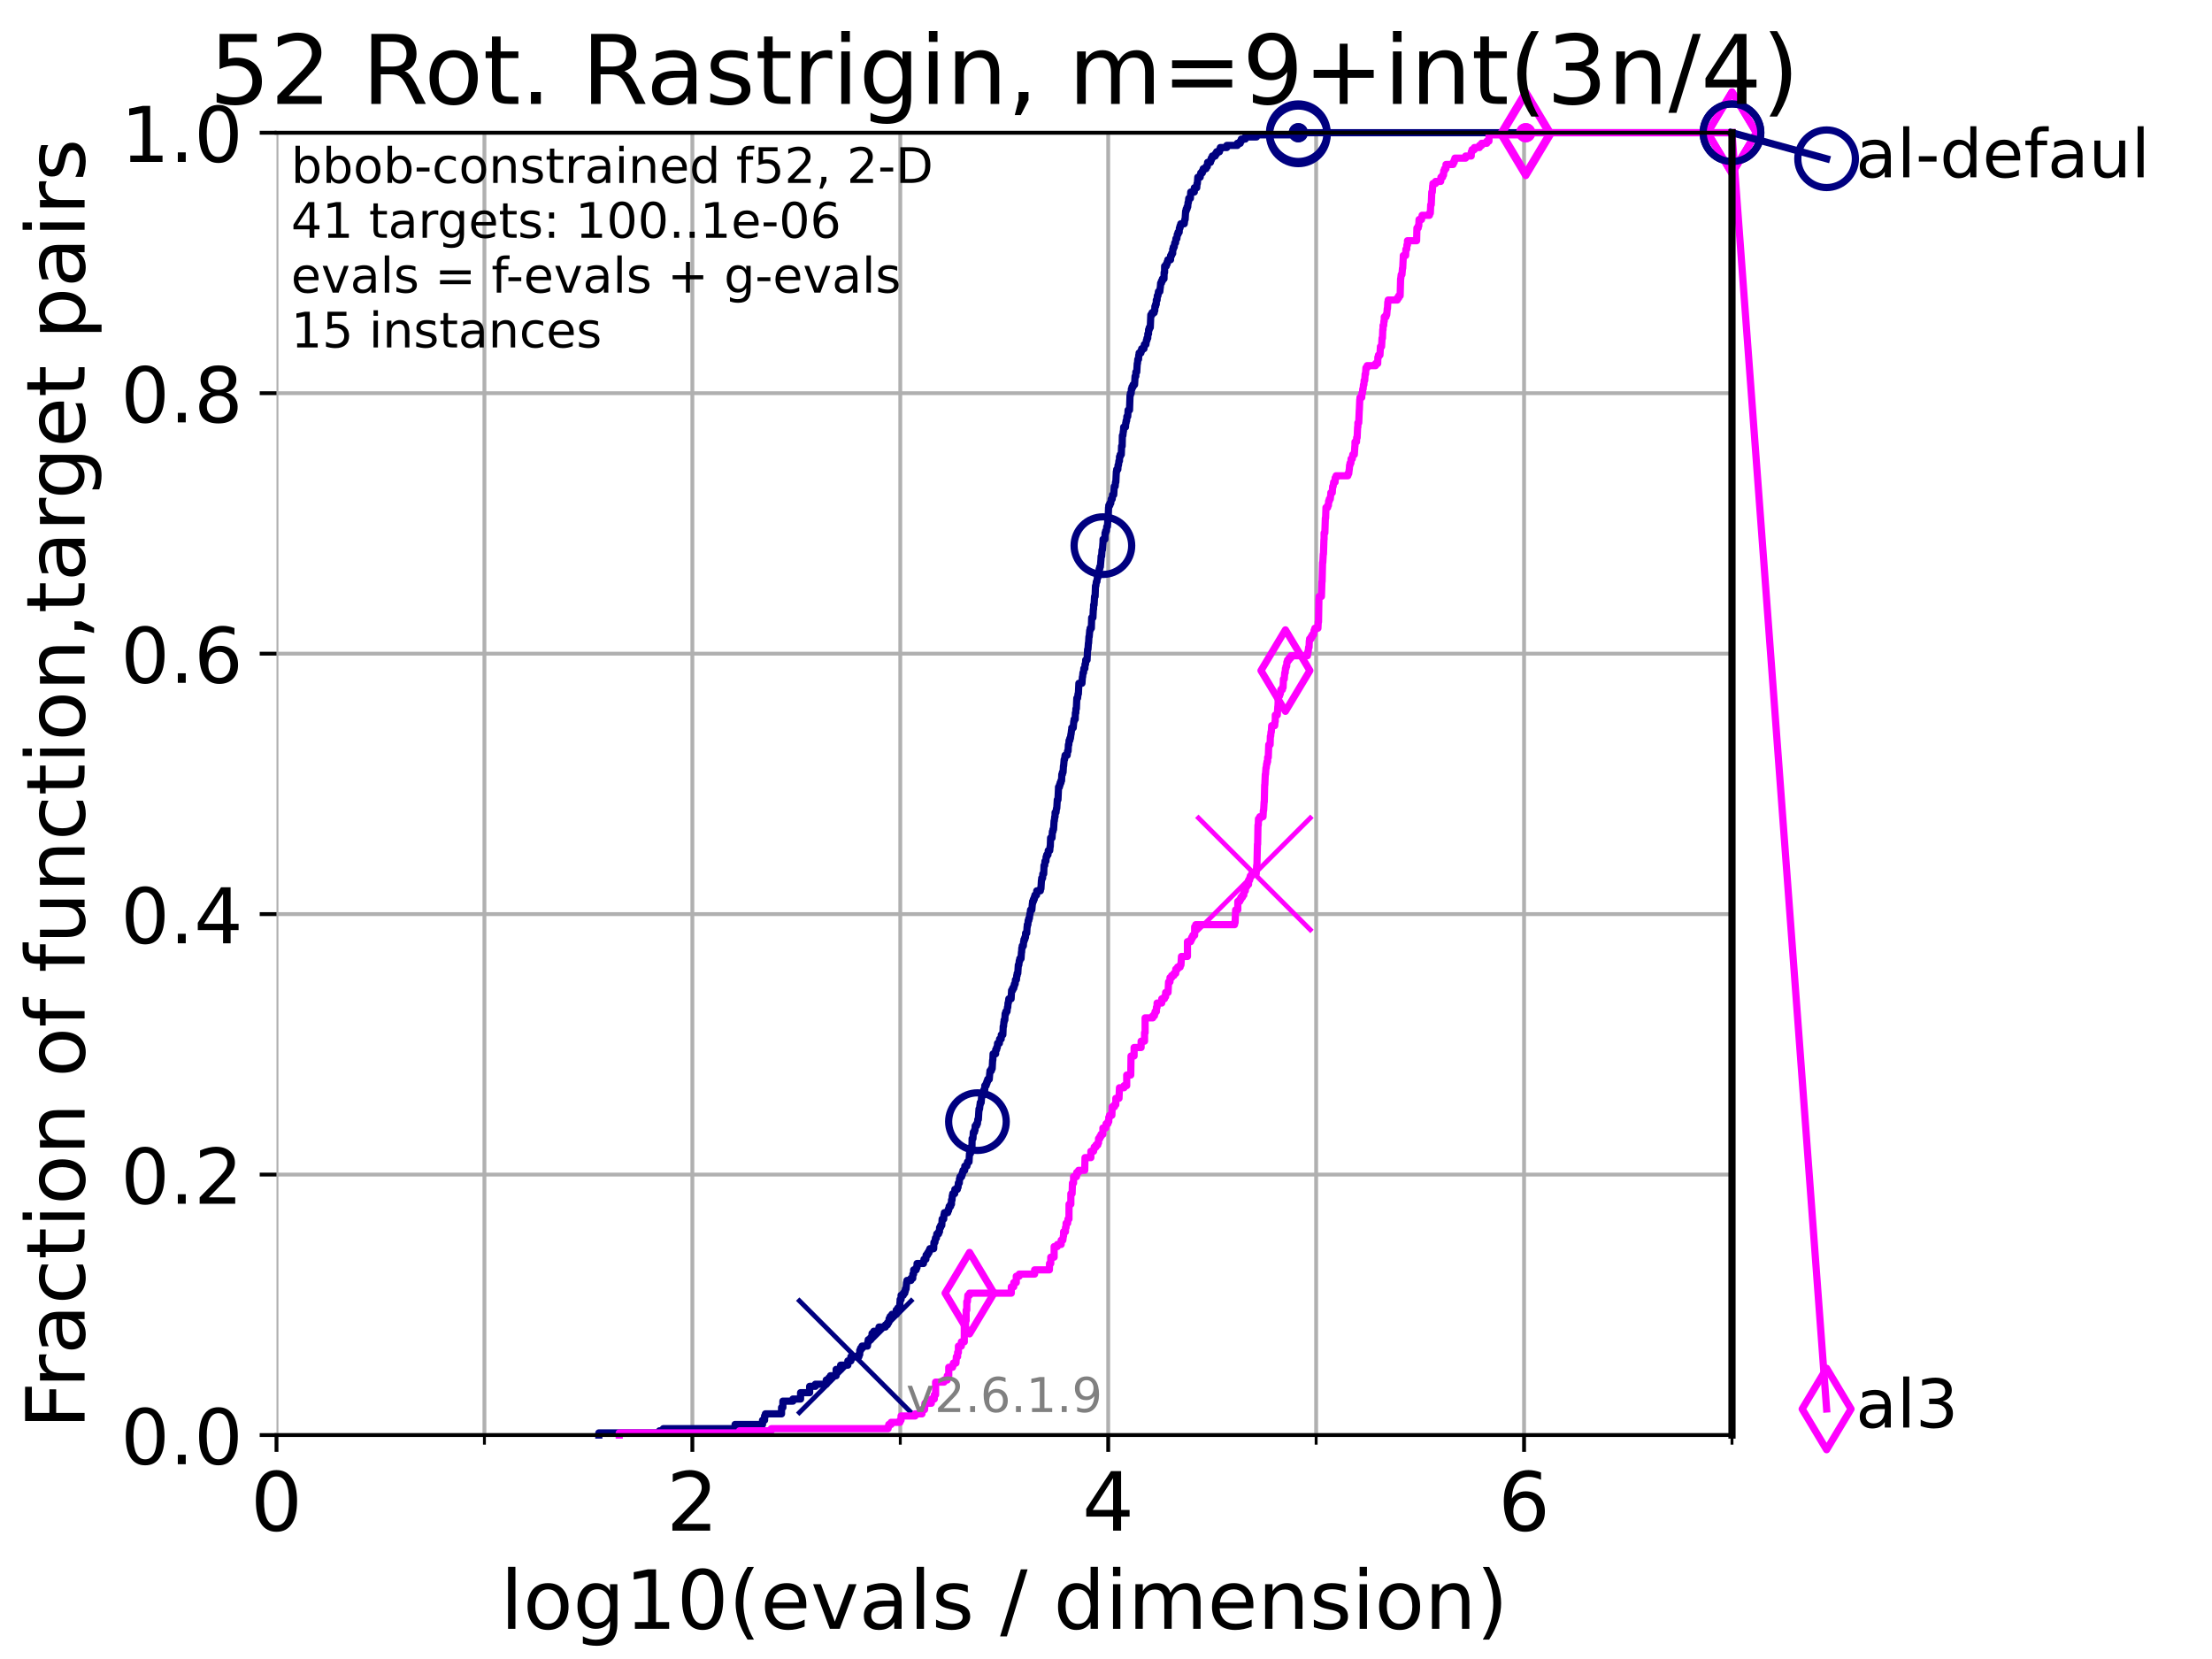 <?xml version="1.0" encoding="utf-8" standalone="no"?>
<!DOCTYPE svg PUBLIC "-//W3C//DTD SVG 1.1//EN"
  "http://www.w3.org/Graphics/SVG/1.1/DTD/svg11.dtd">
<!-- Created with matplotlib (https://matplotlib.org/) -->
<svg height="345.6pt" version="1.1" viewBox="0 0 460.8 345.6" width="460.8pt" xmlns="http://www.w3.org/2000/svg" xmlns:xlink="http://www.w3.org/1999/xlink">
 <defs>
  <style type="text/css">*{stroke-linecap:butt;stroke-linejoin:round;}</style>
 </defs>
 <g id="figure_1">
  <g id="patch_1">
   <path d="M 0 345.6 
L 460.8 345.6 
L 460.8 0 
L 0 0 
z
" style="fill:#ffffff;"/>
  </g>
  <g id="axes_1">
   <g id="patch_2">
    <path d="M 57.6 298.944 
L 360.806 298.944 
L 360.806 27.648 
L 57.6 27.648 
z
" style="fill:#ffffff;"/>
   </g>
   <g id="matplotlib.axis_1">
    <g id="xtick_1">
     <g id="line2d_1">
      <path clip-path="url(#p17853d6dde)" d="M 57.6 298.944 
L 57.6 27.648 
" style="fill:none;stroke:#b0b0b0;stroke-linecap:square;stroke-width:0.8;"/>
     </g>
     <g id="line2d_2">
      <defs>
       <path d="M 0 0 
L 0 3.5 
" id="me8da11f82e" style="stroke:#000000;stroke-width:0.8;"/>
      </defs>
      <g>
       <use style="stroke:#000000;stroke-width:0.8;" x="57.6" xlink:href="#me8da11f82e" y="298.944"/>
      </g>
     </g>
     <g id="text_1">
      <!-- 0 -->
      <g transform="translate(52.192 318.861)scale(0.17 -0.17)">
       <defs>
        <path d="M 31.781 66.406 
Q 24.172 66.406 20.328 58.906 
Q 16.5 51.422 16.5 36.375 
Q 16.5 21.391 20.328 13.891 
Q 24.172 6.391 31.781 6.391 
Q 39.453 6.391 43.281 13.891 
Q 47.125 21.391 47.125 36.375 
Q 47.125 51.422 43.281 58.906 
Q 39.453 66.406 31.781 66.406 
z
M 31.781 74.219 
Q 44.047 74.219 50.516 64.516 
Q 56.984 54.828 56.984 36.375 
Q 56.984 17.969 50.516 8.266 
Q 44.047 -1.422 31.781 -1.422 
Q 19.531 -1.422 13.062 8.266 
Q 6.594 17.969 6.594 36.375 
Q 6.594 54.828 13.062 64.516 
Q 19.531 74.219 31.781 74.219 
z
" id="DejaVuSans-48"/>
       </defs>
       <use xlink:href="#DejaVuSans-48"/>
      </g>
     </g>
    </g>
    <g id="xtick_2">
     <g id="line2d_3">
      <path clip-path="url(#p17853d6dde)" d="M 144.23 298.944 
L 144.23 27.648 
" style="fill:none;stroke:#b0b0b0;stroke-linecap:square;stroke-width:0.8;"/>
     </g>
     <g id="line2d_4">
      <g>
       <use style="stroke:#000000;stroke-width:0.8;" x="144.23" xlink:href="#me8da11f82e" y="298.944"/>
      </g>
     </g>
     <g id="text_2">
      <!-- 2 -->
      <g transform="translate(138.822 318.861)scale(0.17 -0.17)">
       <defs>
        <path d="M 19.188 8.297 
L 53.609 8.297 
L 53.609 0 
L 7.328 0 
L 7.328 8.297 
Q 12.938 14.109 22.625 23.891 
Q 32.328 33.688 34.812 36.531 
Q 39.547 41.844 41.422 45.531 
Q 43.312 49.219 43.312 52.781 
Q 43.312 58.594 39.234 62.25 
Q 35.156 65.922 28.609 65.922 
Q 23.969 65.922 18.812 64.312 
Q 13.672 62.703 7.812 59.422 
L 7.812 69.391 
Q 13.766 71.781 18.938 73 
Q 24.125 74.219 28.422 74.219 
Q 39.75 74.219 46.484 68.547 
Q 53.219 62.891 53.219 53.422 
Q 53.219 48.922 51.531 44.891 
Q 49.859 40.875 45.406 35.406 
Q 44.188 33.984 37.641 27.219 
Q 31.109 20.453 19.188 8.297 
z
" id="DejaVuSans-50"/>
       </defs>
       <use xlink:href="#DejaVuSans-50"/>
      </g>
     </g>
    </g>
    <g id="xtick_3">
     <g id="line2d_5">
      <path clip-path="url(#p17853d6dde)" d="M 230.861 298.944 
L 230.861 27.648 
" style="fill:none;stroke:#b0b0b0;stroke-linecap:square;stroke-width:0.8;"/>
     </g>
     <g id="line2d_6">
      <g>
       <use style="stroke:#000000;stroke-width:0.8;" x="230.861" xlink:href="#me8da11f82e" y="298.944"/>
      </g>
     </g>
     <g id="text_3">
      <!-- 4 -->
      <g transform="translate(225.453 318.861)scale(0.17 -0.17)">
       <defs>
        <path d="M 37.797 64.312 
L 12.891 25.391 
L 37.797 25.391 
z
M 35.203 72.906 
L 47.609 72.906 
L 47.609 25.391 
L 58.016 25.391 
L 58.016 17.188 
L 47.609 17.188 
L 47.609 0 
L 37.797 0 
L 37.797 17.188 
L 4.891 17.188 
L 4.891 26.703 
z
" id="DejaVuSans-52"/>
       </defs>
       <use xlink:href="#DejaVuSans-52"/>
      </g>
     </g>
    </g>
    <g id="xtick_4">
     <g id="line2d_7">
      <path clip-path="url(#p17853d6dde)" d="M 317.491 298.944 
L 317.491 27.648 
" style="fill:none;stroke:#b0b0b0;stroke-linecap:square;stroke-width:0.8;"/>
     </g>
     <g id="line2d_8">
      <g>
       <use style="stroke:#000000;stroke-width:0.8;" x="317.491" xlink:href="#me8da11f82e" y="298.944"/>
      </g>
     </g>
     <g id="text_4">
      <!-- 6 -->
      <g transform="translate(312.083 318.861)scale(0.17 -0.17)">
       <defs>
        <path d="M 33.016 40.375 
Q 26.375 40.375 22.484 35.828 
Q 18.609 31.297 18.609 23.391 
Q 18.609 15.531 22.484 10.953 
Q 26.375 6.391 33.016 6.391 
Q 39.656 6.391 43.531 10.953 
Q 47.406 15.531 47.406 23.391 
Q 47.406 31.297 43.531 35.828 
Q 39.656 40.375 33.016 40.375 
z
M 52.594 71.297 
L 52.594 62.312 
Q 48.875 64.062 45.094 64.984 
Q 41.312 65.922 37.594 65.922 
Q 27.828 65.922 22.672 59.328 
Q 17.531 52.734 16.797 39.406 
Q 19.672 43.656 24.016 45.922 
Q 28.375 48.188 33.594 48.188 
Q 44.578 48.188 50.953 41.516 
Q 57.328 34.859 57.328 23.391 
Q 57.328 12.156 50.688 5.359 
Q 44.047 -1.422 33.016 -1.422 
Q 20.359 -1.422 13.672 8.266 
Q 6.984 17.969 6.984 36.375 
Q 6.984 53.656 15.188 63.938 
Q 23.391 74.219 37.203 74.219 
Q 40.922 74.219 44.703 73.484 
Q 48.484 72.75 52.594 71.297 
z
" id="DejaVuSans-54"/>
       </defs>
       <use xlink:href="#DejaVuSans-54"/>
      </g>
     </g>
    </g>
    <g id="xtick_5">
     <g id="line2d_9">
      <path clip-path="url(#p17853d6dde)" d="M 100.915 298.944 
L 100.915 27.648 
" style="fill:none;stroke:#b0b0b0;stroke-linecap:square;stroke-width:0.8;"/>
     </g>
     <g id="line2d_10">
      <defs>
       <path d="M 0 0 
L 0 2 
" id="m377cd41685" style="stroke:#000000;stroke-width:0.6;"/>
      </defs>
      <g>
       <use style="stroke:#000000;stroke-width:0.6;" x="100.915" xlink:href="#m377cd41685" y="298.944"/>
      </g>
     </g>
    </g>
    <g id="xtick_6">
     <g id="line2d_11">
      <path clip-path="url(#p17853d6dde)" d="M 187.546 298.944 
L 187.546 27.648 
" style="fill:none;stroke:#b0b0b0;stroke-linecap:square;stroke-width:0.8;"/>
     </g>
     <g id="line2d_12">
      <g>
       <use style="stroke:#000000;stroke-width:0.6;" x="187.546" xlink:href="#m377cd41685" y="298.944"/>
      </g>
     </g>
    </g>
    <g id="xtick_7">
     <g id="line2d_13">
      <path clip-path="url(#p17853d6dde)" d="M 274.176 298.944 
L 274.176 27.648 
" style="fill:none;stroke:#b0b0b0;stroke-linecap:square;stroke-width:0.8;"/>
     </g>
     <g id="line2d_14">
      <g>
       <use style="stroke:#000000;stroke-width:0.6;" x="274.176" xlink:href="#m377cd41685" y="298.944"/>
      </g>
     </g>
    </g>
    <g id="xtick_8">
     <g id="line2d_15">
      <path clip-path="url(#p17853d6dde)" d="M 360.806 298.944 
L 360.806 27.648 
" style="fill:none;stroke:#b0b0b0;stroke-linecap:square;stroke-width:0.8;"/>
     </g>
     <g id="line2d_16">
      <g>
       <use style="stroke:#000000;stroke-width:0.6;" x="360.806" xlink:href="#m377cd41685" y="298.944"/>
      </g>
     </g>
    </g>
    <g id="text_5">
     <!-- log10(evals / dimension) -->
     <g transform="translate(104.239 339.314)scale(0.17 -0.17)">
      <defs>
       <path d="M 9.422 75.984 
L 18.406 75.984 
L 18.406 0 
L 9.422 0 
z
" id="DejaVuSans-108"/>
       <path d="M 30.609 48.391 
Q 23.391 48.391 19.188 42.75 
Q 14.984 37.109 14.984 27.297 
Q 14.984 17.484 19.156 11.844 
Q 23.344 6.203 30.609 6.203 
Q 37.797 6.203 41.984 11.859 
Q 46.188 17.531 46.188 27.297 
Q 46.188 37.016 41.984 42.703 
Q 37.797 48.391 30.609 48.391 
z
M 30.609 56 
Q 42.328 56 49.016 48.375 
Q 55.719 40.766 55.719 27.297 
Q 55.719 13.875 49.016 6.219 
Q 42.328 -1.422 30.609 -1.422 
Q 18.844 -1.422 12.172 6.219 
Q 5.516 13.875 5.516 27.297 
Q 5.516 40.766 12.172 48.375 
Q 18.844 56 30.609 56 
z
" id="DejaVuSans-111"/>
       <path d="M 45.406 27.984 
Q 45.406 37.75 41.375 43.109 
Q 37.359 48.484 30.078 48.484 
Q 22.859 48.484 18.828 43.109 
Q 14.797 37.75 14.797 27.984 
Q 14.797 18.266 18.828 12.891 
Q 22.859 7.516 30.078 7.516 
Q 37.359 7.516 41.375 12.891 
Q 45.406 18.266 45.406 27.984 
z
M 54.391 6.781 
Q 54.391 -7.172 48.188 -13.984 
Q 42 -20.797 29.203 -20.797 
Q 24.469 -20.797 20.266 -20.094 
Q 16.062 -19.391 12.109 -17.922 
L 12.109 -9.188 
Q 16.062 -11.328 19.922 -12.344 
Q 23.781 -13.375 27.781 -13.375 
Q 36.625 -13.375 41.016 -8.766 
Q 45.406 -4.156 45.406 5.172 
L 45.406 9.625 
Q 42.625 4.781 38.281 2.391 
Q 33.938 0 27.875 0 
Q 17.828 0 11.672 7.656 
Q 5.516 15.328 5.516 27.984 
Q 5.516 40.672 11.672 48.328 
Q 17.828 56 27.875 56 
Q 33.938 56 38.281 53.609 
Q 42.625 51.219 45.406 46.391 
L 45.406 54.688 
L 54.391 54.688 
z
" id="DejaVuSans-103"/>
       <path d="M 12.406 8.297 
L 28.516 8.297 
L 28.516 63.922 
L 10.984 60.406 
L 10.984 69.391 
L 28.422 72.906 
L 38.281 72.906 
L 38.281 8.297 
L 54.391 8.297 
L 54.391 0 
L 12.406 0 
z
" id="DejaVuSans-49"/>
       <path d="M 31 75.875 
Q 24.469 64.656 21.281 53.656 
Q 18.109 42.672 18.109 31.391 
Q 18.109 20.125 21.312 9.062 
Q 24.516 -2 31 -13.188 
L 23.188 -13.188 
Q 15.875 -1.703 12.234 9.375 
Q 8.594 20.453 8.594 31.391 
Q 8.594 42.281 12.203 53.312 
Q 15.828 64.359 23.188 75.875 
z
" id="DejaVuSans-40"/>
       <path d="M 56.203 29.594 
L 56.203 25.203 
L 14.891 25.203 
Q 15.484 15.922 20.484 11.062 
Q 25.484 6.203 34.422 6.203 
Q 39.594 6.203 44.453 7.469 
Q 49.312 8.734 54.109 11.281 
L 54.109 2.781 
Q 49.266 0.734 44.188 -0.344 
Q 39.109 -1.422 33.891 -1.422 
Q 20.797 -1.422 13.156 6.188 
Q 5.516 13.812 5.516 26.812 
Q 5.516 40.234 12.766 48.109 
Q 20.016 56 32.328 56 
Q 43.359 56 49.781 48.891 
Q 56.203 41.797 56.203 29.594 
z
M 47.219 32.234 
Q 47.125 39.594 43.094 43.984 
Q 39.062 48.391 32.422 48.391 
Q 24.906 48.391 20.391 44.141 
Q 15.875 39.891 15.188 32.172 
z
" id="DejaVuSans-101"/>
       <path d="M 2.984 54.688 
L 12.5 54.688 
L 29.594 8.797 
L 46.688 54.688 
L 56.203 54.688 
L 35.688 0 
L 23.484 0 
z
" id="DejaVuSans-118"/>
       <path d="M 34.281 27.484 
Q 23.391 27.484 19.188 25 
Q 14.984 22.516 14.984 16.5 
Q 14.984 11.719 18.141 8.906 
Q 21.297 6.109 26.703 6.109 
Q 34.188 6.109 38.703 11.406 
Q 43.219 16.703 43.219 25.484 
L 43.219 27.484 
z
M 52.203 31.203 
L 52.203 0 
L 43.219 0 
L 43.219 8.297 
Q 40.141 3.328 35.547 0.953 
Q 30.953 -1.422 24.312 -1.422 
Q 15.922 -1.422 10.953 3.297 
Q 6 8.016 6 15.922 
Q 6 25.141 12.172 29.828 
Q 18.359 34.516 30.609 34.516 
L 43.219 34.516 
L 43.219 35.406 
Q 43.219 41.609 39.141 45 
Q 35.062 48.391 27.688 48.391 
Q 23 48.391 18.547 47.266 
Q 14.109 46.141 10.016 43.891 
L 10.016 52.203 
Q 14.938 54.109 19.578 55.047 
Q 24.219 56 28.609 56 
Q 40.484 56 46.344 49.844 
Q 52.203 43.703 52.203 31.203 
z
" id="DejaVuSans-97"/>
       <path d="M 44.281 53.078 
L 44.281 44.578 
Q 40.484 46.531 36.375 47.5 
Q 32.281 48.484 27.875 48.484 
Q 21.188 48.484 17.844 46.438 
Q 14.5 44.391 14.5 40.281 
Q 14.5 37.156 16.891 35.375 
Q 19.281 33.594 26.516 31.984 
L 29.594 31.297 
Q 39.156 29.25 43.188 25.516 
Q 47.219 21.781 47.219 15.094 
Q 47.219 7.469 41.188 3.016 
Q 35.156 -1.422 24.609 -1.422 
Q 20.219 -1.422 15.453 -0.562 
Q 10.688 0.297 5.422 2 
L 5.422 11.281 
Q 10.406 8.688 15.234 7.391 
Q 20.062 6.109 24.812 6.109 
Q 31.156 6.109 34.562 8.281 
Q 37.984 10.453 37.984 14.406 
Q 37.984 18.062 35.516 20.016 
Q 33.062 21.969 24.703 23.781 
L 21.578 24.516 
Q 13.234 26.266 9.516 29.906 
Q 5.812 33.547 5.812 39.891 
Q 5.812 47.609 11.281 51.797 
Q 16.75 56 26.812 56 
Q 31.781 56 36.172 55.266 
Q 40.578 54.547 44.281 53.078 
z
" id="DejaVuSans-115"/>
       <path id="DejaVuSans-32"/>
       <path d="M 25.391 72.906 
L 33.688 72.906 
L 8.297 -9.281 
L 0 -9.281 
z
" id="DejaVuSans-47"/>
       <path d="M 45.406 46.391 
L 45.406 75.984 
L 54.391 75.984 
L 54.391 0 
L 45.406 0 
L 45.406 8.203 
Q 42.578 3.328 38.25 0.953 
Q 33.938 -1.422 27.875 -1.422 
Q 17.969 -1.422 11.734 6.484 
Q 5.516 14.406 5.516 27.297 
Q 5.516 40.188 11.734 48.094 
Q 17.969 56 27.875 56 
Q 33.938 56 38.25 53.625 
Q 42.578 51.266 45.406 46.391 
z
M 14.797 27.297 
Q 14.797 17.391 18.875 11.75 
Q 22.953 6.109 30.078 6.109 
Q 37.203 6.109 41.297 11.75 
Q 45.406 17.391 45.406 27.297 
Q 45.406 37.203 41.297 42.844 
Q 37.203 48.484 30.078 48.484 
Q 22.953 48.484 18.875 42.844 
Q 14.797 37.203 14.797 27.297 
z
" id="DejaVuSans-100"/>
       <path d="M 9.422 54.688 
L 18.406 54.688 
L 18.406 0 
L 9.422 0 
z
M 9.422 75.984 
L 18.406 75.984 
L 18.406 64.594 
L 9.422 64.594 
z
" id="DejaVuSans-105"/>
       <path d="M 52 44.188 
Q 55.375 50.25 60.062 53.125 
Q 64.75 56 71.094 56 
Q 79.641 56 84.281 50.016 
Q 88.922 44.047 88.922 33.016 
L 88.922 0 
L 79.891 0 
L 79.891 32.719 
Q 79.891 40.578 77.094 44.375 
Q 74.312 48.188 68.609 48.188 
Q 61.625 48.188 57.562 43.547 
Q 53.516 38.922 53.516 30.906 
L 53.516 0 
L 44.484 0 
L 44.484 32.719 
Q 44.484 40.625 41.703 44.406 
Q 38.922 48.188 33.109 48.188 
Q 26.219 48.188 22.156 43.531 
Q 18.109 38.875 18.109 30.906 
L 18.109 0 
L 9.078 0 
L 9.078 54.688 
L 18.109 54.688 
L 18.109 46.188 
Q 21.188 51.219 25.484 53.609 
Q 29.781 56 35.688 56 
Q 41.656 56 45.828 52.969 
Q 50 49.953 52 44.188 
z
" id="DejaVuSans-109"/>
       <path d="M 54.891 33.016 
L 54.891 0 
L 45.906 0 
L 45.906 32.719 
Q 45.906 40.484 42.875 44.328 
Q 39.844 48.188 33.797 48.188 
Q 26.516 48.188 22.312 43.547 
Q 18.109 38.922 18.109 30.906 
L 18.109 0 
L 9.078 0 
L 9.078 54.688 
L 18.109 54.688 
L 18.109 46.188 
Q 21.344 51.125 25.703 53.562 
Q 30.078 56 35.797 56 
Q 45.219 56 50.047 50.172 
Q 54.891 44.344 54.891 33.016 
z
" id="DejaVuSans-110"/>
       <path d="M 8.016 75.875 
L 15.828 75.875 
Q 23.141 64.359 26.781 53.312 
Q 30.422 42.281 30.422 31.391 
Q 30.422 20.453 26.781 9.375 
Q 23.141 -1.703 15.828 -13.188 
L 8.016 -13.188 
Q 14.5 -2 17.703 9.062 
Q 20.906 20.125 20.906 31.391 
Q 20.906 42.672 17.703 53.656 
Q 14.5 64.656 8.016 75.875 
z
" id="DejaVuSans-41"/>
      </defs>
      <use xlink:href="#DejaVuSans-108"/>
      <use x="27.783" xlink:href="#DejaVuSans-111"/>
      <use x="88.965" xlink:href="#DejaVuSans-103"/>
      <use x="152.441" xlink:href="#DejaVuSans-49"/>
      <use x="216.064" xlink:href="#DejaVuSans-48"/>
      <use x="279.688" xlink:href="#DejaVuSans-40"/>
      <use x="318.701" xlink:href="#DejaVuSans-101"/>
      <use x="380.225" xlink:href="#DejaVuSans-118"/>
      <use x="439.404" xlink:href="#DejaVuSans-97"/>
      <use x="500.684" xlink:href="#DejaVuSans-108"/>
      <use x="528.467" xlink:href="#DejaVuSans-115"/>
      <use x="580.566" xlink:href="#DejaVuSans-32"/>
      <use x="612.354" xlink:href="#DejaVuSans-47"/>
      <use x="646.045" xlink:href="#DejaVuSans-32"/>
      <use x="677.832" xlink:href="#DejaVuSans-100"/>
      <use x="741.309" xlink:href="#DejaVuSans-105"/>
      <use x="769.092" xlink:href="#DejaVuSans-109"/>
      <use x="866.504" xlink:href="#DejaVuSans-101"/>
      <use x="928.027" xlink:href="#DejaVuSans-110"/>
      <use x="991.406" xlink:href="#DejaVuSans-115"/>
      <use x="1043.506" xlink:href="#DejaVuSans-105"/>
      <use x="1071.289" xlink:href="#DejaVuSans-111"/>
      <use x="1132.471" xlink:href="#DejaVuSans-110"/>
      <use x="1195.85" xlink:href="#DejaVuSans-41"/>
     </g>
    </g>
   </g>
   <g id="matplotlib.axis_2">
    <g id="ytick_1">
     <g id="line2d_17">
      <path clip-path="url(#p17853d6dde)" d="M 57.6 298.944 
L 360.806 298.944 
" style="fill:none;stroke:#b0b0b0;stroke-linecap:square;stroke-width:0.8;"/>
     </g>
     <g id="line2d_18">
      <defs>
       <path d="M 0 0 
L -3.5 0 
" id="mbbba3dc3cf" style="stroke:#000000;stroke-width:0.8;"/>
      </defs>
      <g>
       <use style="stroke:#000000;stroke-width:0.8;" x="57.6" xlink:href="#mbbba3dc3cf" y="298.944"/>
      </g>
     </g>
     <g id="text_6">
      <!-- 0.0 -->
      <g transform="translate(25.155 305.023)scale(0.16 -0.16)">
       <defs>
        <path d="M 10.688 12.406 
L 21 12.406 
L 21 0 
L 10.688 0 
z
" id="DejaVuSans-46"/>
       </defs>
       <use xlink:href="#DejaVuSans-48"/>
       <use x="63.623" xlink:href="#DejaVuSans-46"/>
       <use x="95.41" xlink:href="#DejaVuSans-48"/>
      </g>
     </g>
    </g>
    <g id="ytick_2">
     <g id="line2d_19">
      <path clip-path="url(#p17853d6dde)" d="M 57.6 244.685 
L 360.806 244.685 
" style="fill:none;stroke:#b0b0b0;stroke-linecap:square;stroke-width:0.8;"/>
     </g>
     <g id="line2d_20">
      <g>
       <use style="stroke:#000000;stroke-width:0.8;" x="57.6" xlink:href="#mbbba3dc3cf" y="244.685"/>
      </g>
     </g>
     <g id="text_7">
      <!-- 0.2 -->
      <g transform="translate(25.155 250.764)scale(0.16 -0.16)">
       <use xlink:href="#DejaVuSans-48"/>
       <use x="63.623" xlink:href="#DejaVuSans-46"/>
       <use x="95.41" xlink:href="#DejaVuSans-50"/>
      </g>
     </g>
    </g>
    <g id="ytick_3">
     <g id="line2d_21">
      <path clip-path="url(#p17853d6dde)" d="M 57.6 190.426 
L 360.806 190.426 
" style="fill:none;stroke:#b0b0b0;stroke-linecap:square;stroke-width:0.8;"/>
     </g>
     <g id="line2d_22">
      <g>
       <use style="stroke:#000000;stroke-width:0.8;" x="57.6" xlink:href="#mbbba3dc3cf" y="190.426"/>
      </g>
     </g>
     <g id="text_8">
      <!-- 0.4 -->
      <g transform="translate(25.155 196.504)scale(0.16 -0.16)">
       <use xlink:href="#DejaVuSans-48"/>
       <use x="63.623" xlink:href="#DejaVuSans-46"/>
       <use x="95.41" xlink:href="#DejaVuSans-52"/>
      </g>
     </g>
    </g>
    <g id="ytick_4">
     <g id="line2d_23">
      <path clip-path="url(#p17853d6dde)" d="M 57.6 136.166 
L 360.806 136.166 
" style="fill:none;stroke:#b0b0b0;stroke-linecap:square;stroke-width:0.8;"/>
     </g>
     <g id="line2d_24">
      <g>
       <use style="stroke:#000000;stroke-width:0.8;" x="57.6" xlink:href="#mbbba3dc3cf" y="136.166"/>
      </g>
     </g>
     <g id="text_9">
      <!-- 0.6 -->
      <g transform="translate(25.155 142.245)scale(0.16 -0.16)">
       <use xlink:href="#DejaVuSans-48"/>
       <use x="63.623" xlink:href="#DejaVuSans-46"/>
       <use x="95.41" xlink:href="#DejaVuSans-54"/>
      </g>
     </g>
    </g>
    <g id="ytick_5">
     <g id="line2d_25">
      <path clip-path="url(#p17853d6dde)" d="M 57.6 81.907 
L 360.806 81.907 
" style="fill:none;stroke:#b0b0b0;stroke-linecap:square;stroke-width:0.8;"/>
     </g>
     <g id="line2d_26">
      <g>
       <use style="stroke:#000000;stroke-width:0.8;" x="57.6" xlink:href="#mbbba3dc3cf" y="81.907"/>
      </g>
     </g>
     <g id="text_10">
      <!-- 0.8 -->
      <g transform="translate(25.155 87.986)scale(0.16 -0.16)">
       <defs>
        <path d="M 31.781 34.625 
Q 24.75 34.625 20.719 30.859 
Q 16.703 27.094 16.703 20.516 
Q 16.703 13.922 20.719 10.156 
Q 24.75 6.391 31.781 6.391 
Q 38.812 6.391 42.859 10.172 
Q 46.922 13.969 46.922 20.516 
Q 46.922 27.094 42.891 30.859 
Q 38.875 34.625 31.781 34.625 
z
M 21.922 38.812 
Q 15.578 40.375 12.031 44.719 
Q 8.5 49.078 8.5 55.328 
Q 8.5 64.062 14.719 69.141 
Q 20.953 74.219 31.781 74.219 
Q 42.672 74.219 48.875 69.141 
Q 55.078 64.062 55.078 55.328 
Q 55.078 49.078 51.531 44.719 
Q 48 40.375 41.703 38.812 
Q 48.828 37.156 52.797 32.312 
Q 56.781 27.484 56.781 20.516 
Q 56.781 9.906 50.312 4.234 
Q 43.844 -1.422 31.781 -1.422 
Q 19.734 -1.422 13.25 4.234 
Q 6.781 9.906 6.781 20.516 
Q 6.781 27.484 10.781 32.312 
Q 14.797 37.156 21.922 38.812 
z
M 18.312 54.391 
Q 18.312 48.734 21.844 45.562 
Q 25.391 42.391 31.781 42.391 
Q 38.141 42.391 41.719 45.562 
Q 45.312 48.734 45.312 54.391 
Q 45.312 60.062 41.719 63.234 
Q 38.141 66.406 31.781 66.406 
Q 25.391 66.406 21.844 63.234 
Q 18.312 60.062 18.312 54.391 
z
" id="DejaVuSans-56"/>
       </defs>
       <use xlink:href="#DejaVuSans-48"/>
       <use x="63.623" xlink:href="#DejaVuSans-46"/>
       <use x="95.41" xlink:href="#DejaVuSans-56"/>
      </g>
     </g>
    </g>
    <g id="ytick_6">
     <g id="line2d_27">
      <path clip-path="url(#p17853d6dde)" d="M 57.6 27.648 
L 360.806 27.648 
" style="fill:none;stroke:#b0b0b0;stroke-linecap:square;stroke-width:0.8;"/>
     </g>
     <g id="line2d_28">
      <g>
       <use style="stroke:#000000;stroke-width:0.8;" x="57.6" xlink:href="#mbbba3dc3cf" y="27.648"/>
      </g>
     </g>
     <g id="text_11">
      <!-- 1.0 -->
      <g transform="translate(25.155 33.727)scale(0.16 -0.16)">
       <use xlink:href="#DejaVuSans-49"/>
       <use x="63.623" xlink:href="#DejaVuSans-46"/>
       <use x="95.41" xlink:href="#DejaVuSans-48"/>
      </g>
     </g>
    </g>
    <g id="text_12">
     <!-- Fraction of function,target pairs -->
     <g transform="translate(17.62 297.681)rotate(-90)scale(0.17 -0.17)">
      <defs>
       <path d="M 9.812 72.906 
L 51.703 72.906 
L 51.703 64.594 
L 19.672 64.594 
L 19.672 43.109 
L 48.578 43.109 
L 48.578 34.812 
L 19.672 34.812 
L 19.672 0 
L 9.812 0 
z
" id="DejaVuSans-70"/>
       <path d="M 41.109 46.297 
Q 39.594 47.172 37.812 47.578 
Q 36.031 48 33.891 48 
Q 26.266 48 22.188 43.047 
Q 18.109 38.094 18.109 28.812 
L 18.109 0 
L 9.078 0 
L 9.078 54.688 
L 18.109 54.688 
L 18.109 46.188 
Q 20.953 51.172 25.484 53.578 
Q 30.031 56 36.531 56 
Q 37.453 56 38.578 55.875 
Q 39.703 55.766 41.062 55.516 
z
" id="DejaVuSans-114"/>
       <path d="M 48.781 52.594 
L 48.781 44.188 
Q 44.969 46.297 41.141 47.344 
Q 37.312 48.391 33.406 48.391 
Q 24.656 48.391 19.812 42.844 
Q 14.984 37.312 14.984 27.297 
Q 14.984 17.281 19.812 11.734 
Q 24.656 6.203 33.406 6.203 
Q 37.312 6.203 41.141 7.25 
Q 44.969 8.297 48.781 10.406 
L 48.781 2.094 
Q 45.016 0.344 40.984 -0.531 
Q 36.969 -1.422 32.422 -1.422 
Q 20.062 -1.422 12.781 6.344 
Q 5.516 14.109 5.516 27.297 
Q 5.516 40.672 12.859 48.328 
Q 20.219 56 33.016 56 
Q 37.156 56 41.109 55.141 
Q 45.062 54.297 48.781 52.594 
z
" id="DejaVuSans-99"/>
       <path d="M 18.312 70.219 
L 18.312 54.688 
L 36.812 54.688 
L 36.812 47.703 
L 18.312 47.703 
L 18.312 18.016 
Q 18.312 11.328 20.141 9.422 
Q 21.969 7.516 27.594 7.516 
L 36.812 7.516 
L 36.812 0 
L 27.594 0 
Q 17.188 0 13.234 3.875 
Q 9.281 7.766 9.281 18.016 
L 9.281 47.703 
L 2.688 47.703 
L 2.688 54.688 
L 9.281 54.688 
L 9.281 70.219 
z
" id="DejaVuSans-116"/>
       <path d="M 37.109 75.984 
L 37.109 68.5 
L 28.516 68.5 
Q 23.688 68.5 21.797 66.547 
Q 19.922 64.594 19.922 59.516 
L 19.922 54.688 
L 34.719 54.688 
L 34.719 47.703 
L 19.922 47.703 
L 19.922 0 
L 10.891 0 
L 10.891 47.703 
L 2.297 47.703 
L 2.297 54.688 
L 10.891 54.688 
L 10.891 58.5 
Q 10.891 67.625 15.141 71.797 
Q 19.391 75.984 28.609 75.984 
z
" id="DejaVuSans-102"/>
       <path d="M 8.5 21.578 
L 8.5 54.688 
L 17.484 54.688 
L 17.484 21.922 
Q 17.484 14.156 20.5 10.266 
Q 23.531 6.391 29.594 6.391 
Q 36.859 6.391 41.078 11.031 
Q 45.312 15.672 45.312 23.688 
L 45.312 54.688 
L 54.297 54.688 
L 54.297 0 
L 45.312 0 
L 45.312 8.406 
Q 42.047 3.422 37.719 1 
Q 33.406 -1.422 27.688 -1.422 
Q 18.266 -1.422 13.375 4.438 
Q 8.5 10.297 8.5 21.578 
z
M 31.109 56 
z
" id="DejaVuSans-117"/>
       <path d="M 11.719 12.406 
L 22.016 12.406 
L 22.016 4 
L 14.016 -11.625 
L 7.719 -11.625 
L 11.719 4 
z
" id="DejaVuSans-44"/>
       <path d="M 18.109 8.203 
L 18.109 -20.797 
L 9.078 -20.797 
L 9.078 54.688 
L 18.109 54.688 
L 18.109 46.391 
Q 20.953 51.266 25.266 53.625 
Q 29.594 56 35.594 56 
Q 45.562 56 51.781 48.094 
Q 58.016 40.188 58.016 27.297 
Q 58.016 14.406 51.781 6.484 
Q 45.562 -1.422 35.594 -1.422 
Q 29.594 -1.422 25.266 0.953 
Q 20.953 3.328 18.109 8.203 
z
M 48.688 27.297 
Q 48.688 37.203 44.609 42.844 
Q 40.531 48.484 33.406 48.484 
Q 26.266 48.484 22.188 42.844 
Q 18.109 37.203 18.109 27.297 
Q 18.109 17.391 22.188 11.75 
Q 26.266 6.109 33.406 6.109 
Q 40.531 6.109 44.609 11.75 
Q 48.688 17.391 48.688 27.297 
z
" id="DejaVuSans-112"/>
      </defs>
      <use xlink:href="#DejaVuSans-70"/>
      <use x="50.27" xlink:href="#DejaVuSans-114"/>
      <use x="91.383" xlink:href="#DejaVuSans-97"/>
      <use x="152.662" xlink:href="#DejaVuSans-99"/>
      <use x="207.643" xlink:href="#DejaVuSans-116"/>
      <use x="246.852" xlink:href="#DejaVuSans-105"/>
      <use x="274.635" xlink:href="#DejaVuSans-111"/>
      <use x="335.816" xlink:href="#DejaVuSans-110"/>
      <use x="399.195" xlink:href="#DejaVuSans-32"/>
      <use x="430.982" xlink:href="#DejaVuSans-111"/>
      <use x="492.164" xlink:href="#DejaVuSans-102"/>
      <use x="527.369" xlink:href="#DejaVuSans-32"/>
      <use x="559.156" xlink:href="#DejaVuSans-102"/>
      <use x="594.361" xlink:href="#DejaVuSans-117"/>
      <use x="657.74" xlink:href="#DejaVuSans-110"/>
      <use x="721.119" xlink:href="#DejaVuSans-99"/>
      <use x="776.1" xlink:href="#DejaVuSans-116"/>
      <use x="815.309" xlink:href="#DejaVuSans-105"/>
      <use x="843.092" xlink:href="#DejaVuSans-111"/>
      <use x="904.273" xlink:href="#DejaVuSans-110"/>
      <use x="967.652" xlink:href="#DejaVuSans-44"/>
      <use x="999.439" xlink:href="#DejaVuSans-116"/>
      <use x="1038.648" xlink:href="#DejaVuSans-97"/>
      <use x="1099.928" xlink:href="#DejaVuSans-114"/>
      <use x="1139.291" xlink:href="#DejaVuSans-103"/>
      <use x="1202.768" xlink:href="#DejaVuSans-101"/>
      <use x="1264.291" xlink:href="#DejaVuSans-116"/>
      <use x="1303.5" xlink:href="#DejaVuSans-32"/>
      <use x="1335.287" xlink:href="#DejaVuSans-112"/>
      <use x="1398.764" xlink:href="#DejaVuSans-97"/>
      <use x="1460.043" xlink:href="#DejaVuSans-105"/>
      <use x="1487.826" xlink:href="#DejaVuSans-114"/>
      <use x="1528.939" xlink:href="#DejaVuSans-115"/>
     </g>
    </g>
   </g>
   <g id="line2d_29">
    <defs>
     <path d="M 0 1.5 
C 0.398 1.5 0.779 1.342 1.061 1.061 
C 1.342 0.779 1.5 0.398 1.5 0 
C 1.5 -0.398 1.342 -0.779 1.061 -1.061 
C 0.779 -1.342 0.398 -1.5 0 -1.5 
C -0.398 -1.5 -0.779 -1.342 -1.061 -1.061 
C -1.342 -0.779 -1.5 -0.398 -1.5 0 
C -1.5 0.398 -1.342 0.779 -1.061 1.061 
C -0.779 1.342 -0.398 1.5 0 1.5 
z
" id="mcb16a6543c" style="stroke:#000080;"/>
    </defs>
    <g>
     <use style="fill:#000080;stroke:#000080;" x="270.463" xlink:href="#mcb16a6543c" y="27.648"/>
     <use style="fill:#000080;stroke:#000080;" x="270.463" xlink:href="#mcb16a6543c" y="27.648"/>
    </g>
   </g>
   <g id="line2d_30">
    <path d="M 124.748 298.944 
L 124.748 298.503 
L 137.386 298.503 
L 137.386 298.062 
L 138.181 298.062 
L 138.181 297.621 
L 153.131 297.621 
L 153.131 296.738 
L 158.848 296.738 
L 158.848 295.856 
L 159.275 295.856 
L 159.275 294.974 
L 159.443 294.974 
L 159.443 294.533 
L 162.81 294.533 
L 162.81 293.209 
L 163.088 293.209 
L 163.088 291.886 
L 165.177 291.886 
L 165.177 291.445 
L 166.775 291.445 
L 166.775 290.121 
L 168.663 290.121 
L 168.663 288.798 
L 169.857 288.798 
L 169.857 288.357 
L 172.123 288.357 
L 172.123 287.475 
L 172.67 287.475 
L 172.67 287.033 
L 172.999 287.033 
L 172.999 286.592 
L 174.184 286.592 
L 174.184 285.269 
L 175.117 285.269 
L 175.117 284.387 
L 176.622 284.387 
L 176.622 283.504 
L 177.25 283.504 
L 177.25 282.622 
L 178.928 282.622 
L 178.928 282.181 
L 179.091 282.181 
L 179.106 281.299 
L 179.282 281.299 
L 179.282 280.858 
L 179.572 280.858 
L 179.572 280.416 
L 180.701 280.416 
L 180.782 279.534 
L 180.863 279.534 
L 180.863 279.093 
L 181.366 279.093 
L 181.366 278.652 
L 181.664 278.652 
L 181.664 277.77 
L 182.033 277.77 
L 182.033 277.329 
L 183.016 277.329 
L 183.111 276.446 
L 184.444 276.446 
L 184.444 276.005 
L 184.861 276.005 
L 184.861 275.564 
L 185.119 275.564 
L 185.226 274.682 
L 185.438 274.682 
L 185.438 274.241 
L 185.813 274.241 
L 185.813 273.799 
L 186.699 273.799 
L 186.699 272.917 
L 187.031 272.917 
L 187.031 272.476 
L 187.395 272.476 
L 187.489 271.153 
L 187.508 271.153 
L 187.508 270.712 
L 187.714 270.712 
L 187.714 269.829 
L 188.175 269.829 
L 188.175 269.388 
L 188.481 269.388 
L 188.481 268.947 
L 188.606 268.947 
L 188.606 268.506 
L 188.748 268.506 
L 188.853 267.183 
L 188.941 267.183 
L 188.941 266.741 
L 189.761 266.741 
L 189.761 266.3 
L 190.142 266.3 
L 190.158 265.418 
L 190.321 265.418 
L 190.338 264.536 
L 190.85 264.536 
L 190.85 264.095 
L 191.022 264.095 
L 191.038 263.212 
L 192.372 263.212 
L 192.481 262.33 
L 192.875 262.33 
L 192.931 261.448 
L 193.233 261.448 
L 193.233 261.007 
L 193.502 261.007 
L 193.502 260.566 
L 193.706 260.566 
L 193.706 260.124 
L 194.503 260.124 
L 194.555 258.801 
L 194.761 258.801 
L 194.863 257.919 
L 195.066 257.919 
L 195.154 257.036 
L 195.527 257.036 
L 195.527 256.595 
L 195.711 256.595 
L 195.735 255.713 
L 195.953 255.713 
L 195.953 255.272 
L 196.192 255.272 
L 196.263 253.949 
L 196.592 253.949 
L 196.638 253.066 
L 196.731 253.066 
L 196.731 252.625 
L 197.422 252.625 
L 197.422 252.184 
L 197.61 252.184 
L 197.61 251.743 
L 197.731 251.743 
L 197.731 251.302 
L 198.024 251.302 
L 198.024 250.861 
L 198.207 250.861 
L 198.217 249.978 
L 198.324 249.978 
L 198.377 249.096 
L 198.472 249.096 
L 198.472 248.655 
L 198.883 248.655 
L 198.909 247.773 
L 199.426 247.773 
L 199.426 247.332 
L 199.58 247.332 
L 199.64 246.449 
L 199.841 246.449 
L 199.876 245.567 
L 199.992 245.567 
L 199.992 245.126 
L 200.329 245.126 
L 200.329 244.685 
L 200.481 244.685 
L 200.481 244.244 
L 200.613 244.244 
L 200.613 243.803 
L 200.967 243.803 
L 200.985 242.92 
L 201.422 242.92 
L 201.422 242.479 
L 201.547 242.479 
L 201.547 242.038 
L 201.866 242.038 
L 201.963 240.273 
L 202.18 240.273 
L 202.266 238.95 
L 202.48 238.95 
L 202.506 237.186 
L 202.683 237.186 
L 202.759 235.862 
L 203 235.862 
L 203 235.421 
L 203.124 235.421 
L 203.144 234.539 
L 203.433 234.539 
L 203.433 234.098 
L 203.618 234.098 
L 203.69 233.215 
L 203.81 233.215 
L 203.912 231.451 
L 203.94 231.451 
L 203.94 231.01 
L 204.061 231.01 
L 204.147 230.127 
L 204.202 230.127 
L 204.202 229.686 
L 204.395 229.686 
L 204.494 228.363 
L 204.654 228.363 
L 204.654 227.922 
L 204.917 227.922 
L 204.936 227.04 
L 205.14 227.04 
L 205.151 226.157 
L 205.426 226.157 
L 205.426 225.716 
L 205.589 225.716 
L 205.589 225.275 
L 205.754 225.275 
L 205.754 224.834 
L 206.08 224.834 
L 206.185 223.51 
L 206.227 223.51 
L 206.227 223.069 
L 206.51 223.069 
L 206.51 222.628 
L 206.688 222.628 
L 206.783 220.864 
L 206.823 220.864 
L 206.877 219.54 
L 207.408 219.54 
L 207.421 218.658 
L 207.617 218.658 
L 207.617 218.217 
L 207.752 218.217 
L 207.81 217.335 
L 208.19 217.335 
L 208.228 216.452 
L 208.563 216.452 
L 208.588 215.57 
L 208.911 215.57 
L 208.986 213.806 
L 209.055 213.806 
L 209.118 212.923 
L 209.175 212.923 
L 209.175 212.482 
L 209.32 212.482 
L 209.391 211.159 
L 209.538 211.159 
L 209.538 210.718 
L 209.781 210.718 
L 209.868 209.835 
L 209.937 209.835 
L 209.988 208.953 
L 210.056 208.953 
L 210.153 208.071 
L 210.633 208.071 
L 210.732 206.306 
L 210.95 206.306 
L 210.95 205.865 
L 211.19 205.865 
L 211.19 205.424 
L 211.31 205.424 
L 211.31 204.983 
L 211.479 204.983 
L 211.532 204.101 
L 211.741 204.101 
L 211.806 203.218 
L 211.889 203.218 
L 211.889 202.777 
L 212.025 202.777 
L 212.134 201.013 
L 212.246 201.013 
L 212.337 200.13 
L 212.442 200.13 
L 212.442 199.689 
L 212.701 199.689 
L 212.785 198.366 
L 212.819 198.366 
L 212.863 197.484 
L 212.951 197.484 
L 212.951 197.043 
L 213.181 197.043 
L 213.232 196.16 
L 213.309 196.16 
L 213.309 195.719 
L 213.485 195.719 
L 213.485 195.278 
L 213.626 195.278 
L 213.645 194.396 
L 213.883 194.396 
L 213.962 193.072 
L 214.003 193.072 
L 214.003 192.631 
L 214.123 192.631 
L 214.187 191.749 
L 214.319 191.749 
L 214.319 191.308 
L 214.447 191.308 
L 214.531 190.426 
L 214.584 190.426 
L 214.68 189.543 
L 214.954 189.543 
L 215.061 188.22 
L 215.109 188.22 
L 215.109 187.779 
L 215.277 187.779 
L 215.277 187.338 
L 215.457 187.338 
L 215.457 186.897 
L 215.6 186.897 
L 215.6 186.455 
L 215.931 186.455 
L 215.977 185.573 
L 216.722 185.573 
L 216.722 185.132 
L 216.845 185.132 
L 216.952 183.367 
L 217.003 183.367 
L 217.003 182.926 
L 217.19 182.926 
L 217.235 182.044 
L 217.419 182.044 
L 217.488 180.28 
L 217.633 180.28 
L 217.684 179.397 
L 217.887 179.397 
L 217.921 178.515 
L 218.055 178.515 
L 218.055 178.074 
L 218.31 178.074 
L 218.365 177.192 
L 218.677 177.192 
L 218.759 176.309 
L 218.795 176.309 
L 218.856 174.545 
L 219.158 174.545 
L 219.233 173.221 
L 219.351 173.221 
L 219.351 172.78 
L 219.477 172.78 
L 219.582 171.016 
L 219.635 171.016 
L 219.722 170.134 
L 219.79 170.134 
L 219.793 169.251 
L 219.985 169.251 
L 220.092 168.369 
L 220.144 168.369 
L 220.253 166.604 
L 220.395 166.604 
L 220.497 164.399 
L 220.506 164.399 
L 220.506 163.958 
L 220.704 163.958 
L 220.704 163.517 
L 220.836 163.517 
L 220.836 163.075 
L 221.007 163.075 
L 221.007 162.634 
L 221.144 162.634 
L 221.193 161.311 
L 221.32 161.311 
L 221.32 160.87 
L 221.457 160.87 
L 221.536 159.546 
L 221.573 159.546 
L 221.684 158.223 
L 221.765 158.223 
L 221.876 157.341 
L 222.308 157.341 
L 222.393 156.458 
L 222.505 156.458 
L 222.567 155.135 
L 222.651 155.135 
L 222.709 154.253 
L 222.865 154.253 
L 222.865 153.812 
L 222.986 153.812 
L 223.094 152.929 
L 223.123 152.929 
L 223.226 152.047 
L 223.268 152.047 
L 223.268 151.606 
L 223.574 151.606 
L 223.682 150.283 
L 223.751 150.283 
L 223.751 149.841 
L 223.981 149.841 
L 224.019 148.518 
L 224.108 148.518 
L 224.131 147.636 
L 224.224 147.636 
L 224.322 145.43 
L 224.479 145.43 
L 224.572 144.548 
L 224.646 144.548 
L 224.75 142.342 
L 225.39 142.342 
L 225.483 141.019 
L 225.524 141.019 
L 225.603 140.137 
L 225.719 140.137 
L 225.783 139.254 
L 225.997 139.254 
L 226.028 138.372 
L 226.14 138.372 
L 226.171 137.49 
L 226.456 137.49 
L 226.566 135.284 
L 226.64 135.284 
L 226.736 133.961 
L 226.772 133.961 
L 226.848 132.637 
L 226.904 132.637 
L 227.011 131.314 
L 227.1 131.314 
L 227.1 130.873 
L 227.347 130.873 
L 227.418 128.667 
L 227.677 128.667 
L 227.759 126.903 
L 227.804 126.903 
L 227.818 126.02 
L 227.916 126.02 
L 228.015 124.256 
L 228.133 124.256 
L 228.208 122.05 
L 228.287 122.05 
L 228.391 121.168 
L 228.504 121.168 
L 228.604 120.286 
L 228.718 120.286 
L 228.718 119.845 
L 228.938 119.845 
L 228.972 118.521 
L 229.093 118.521 
L 229.093 118.08 
L 229.223 118.08 
L 229.33 116.757 
L 229.337 116.757 
L 229.384 115.874 
L 229.49 115.874 
L 229.57 114.551 
L 229.653 114.551 
L 229.753 113.228 
L 229.767 113.228 
L 229.791 112.345 
L 230.176 112.345 
L 230.2 111.022 
L 230.328 111.022 
L 230.328 110.581 
L 230.495 110.581 
L 230.559 109.698 
L 230.693 109.698 
L 230.777 108.375 
L 230.834 108.375 
L 230.934 105.728 
L 230.979 105.728 
L 230.979 105.287 
L 231.198 105.287 
L 231.198 104.846 
L 231.392 104.846 
L 231.48 103.964 
L 231.692 103.964 
L 231.775 103.082 
L 232.007 103.082 
L 232.116 101.317 
L 232.309 101.317 
L 232.379 100.435 
L 232.449 100.435 
L 232.557 98.229 
L 232.632 98.229 
L 232.632 97.788 
L 232.867 97.788 
L 232.911 96.906 
L 232.999 96.906 
L 233.092 96.023 
L 233.208 96.023 
L 233.21 95.141 
L 233.357 95.141 
L 233.357 94.7 
L 233.587 94.7 
L 233.644 92.935 
L 233.767 92.935 
L 233.811 90.73 
L 233.919 90.73 
L 234.005 89.848 
L 234.039 89.848 
L 234.084 88.965 
L 234.46 88.965 
L 234.512 88.083 
L 234.588 88.083 
L 234.588 87.642 
L 234.7 87.642 
L 234.75 86.76 
L 234.928 86.76 
L 235 85.436 
L 235.298 85.436 
L 235.406 82.348 
L 235.483 82.348 
L 235.483 81.907 
L 235.647 81.907 
L 235.688 81.025 
L 235.819 81.025 
L 235.819 80.584 
L 236.044 80.584 
L 236.044 80.143 
L 236.354 80.143 
L 236.453 78.378 
L 236.607 78.378 
L 236.617 77.496 
L 236.804 77.496 
L 236.907 75.731 
L 236.956 75.731 
L 237.027 74.849 
L 237.176 74.849 
L 237.228 73.967 
L 237.3 73.967 
L 237.3 73.526 
L 237.672 73.526 
L 237.672 73.085 
L 237.833 73.085 
L 237.833 72.643 
L 238.306 72.643 
L 238.39 71.761 
L 238.714 71.761 
L 238.814 70.879 
L 238.933 70.879 
L 238.933 70.438 
L 239.096 70.438 
L 239.111 69.556 
L 239.259 69.556 
L 239.266 68.673 
L 239.413 68.673 
L 239.413 68.232 
L 239.625 68.232 
L 239.735 65.585 
L 239.986 65.585 
L 239.986 65.144 
L 240.431 65.144 
L 240.431 64.703 
L 240.561 64.703 
L 240.582 63.821 
L 240.733 63.821 
L 240.733 63.38 
L 240.871 63.38 
L 240.882 62.497 
L 241.046 62.497 
L 241.087 61.615 
L 241.22 61.615 
L 241.325 60.733 
L 241.61 60.733 
L 241.706 59.851 
L 241.724 59.851 
L 241.78 58.968 
L 241.961 58.968 
L 241.961 58.527 
L 242.153 58.527 
L 242.153 58.086 
L 242.481 58.086 
L 242.508 56.763 
L 242.601 56.763 
L 242.615 55.439 
L 242.952 55.439 
L 242.952 54.998 
L 243.139 54.998 
L 243.139 54.557 
L 243.282 54.557 
L 243.282 54.116 
L 243.843 54.116 
L 243.86 53.234 
L 244.07 53.234 
L 244.07 52.793 
L 244.29 52.793 
L 244.295 51.91 
L 244.419 51.91 
L 244.419 51.469 
L 244.611 51.469 
L 244.719 50.587 
L 244.892 50.587 
L 244.965 49.705 
L 245.164 49.705 
L 245.247 48.822 
L 245.408 48.822 
L 245.408 48.381 
L 245.64 48.381 
L 245.689 47.499 
L 245.82 47.499 
L 245.82 47.058 
L 245.976 47.058 
L 245.976 46.617 
L 246.701 46.617 
L 246.807 45.734 
L 246.882 45.734 
L 246.992 43.97 
L 247.105 43.97 
L 247.105 43.529 
L 247.282 43.529 
L 247.282 43.088 
L 247.424 43.088 
L 247.489 42.205 
L 247.559 42.205 
L 247.641 41.323 
L 247.978 41.323 
L 248.053 40 
L 248.797 40 
L 248.798 39.117 
L 249.3 39.117 
L 249.36 38.235 
L 249.433 38.235 
L 249.526 36.912 
L 250.021 36.912 
L 250.132 36.03 
L 250.464 36.03 
L 250.464 35.588 
L 250.654 35.588 
L 250.654 35.147 
L 251.232 35.147 
L 251.232 34.706 
L 251.505 34.706 
L 251.564 33.824 
L 252.16 33.824 
L 252.16 33.383 
L 252.327 33.383 
L 252.327 32.942 
L 252.555 32.942 
L 252.555 32.5 
L 253.156 32.5 
L 253.156 32.059 
L 253.442 32.059 
L 253.442 31.618 
L 254.032 31.618 
L 254.032 31.177 
L 254.214 31.177 
L 254.214 30.736 
L 255.564 30.736 
L 255.564 30.295 
L 257.755 30.295 
L 257.755 29.854 
L 258.365 29.854 
L 258.365 29.413 
L 258.59 29.413 
L 258.59 28.971 
L 259.426 28.971 
L 259.426 28.53 
L 261.752 28.53 
L 261.752 28.089 
L 270.463 28.089 
L 270.463 27.648 
L 360.806 27.648 
L 360.806 27.648 
" style="fill:none;stroke:#000080;stroke-linecap:square;stroke-width:1.5;"/>
   </g>
   <g id="line2d_31">
    <defs>
     <path d="M 0 6 
C 1.591 6 3.117 5.368 4.243 4.243 
C 5.368 3.117 6 1.591 6 0 
C 6 -1.591 5.368 -3.117 4.243 -4.243 
C 3.117 -5.368 1.591 -6 0 -6 
C -1.591 -6 -3.117 -5.368 -4.243 -4.243 
C -5.368 -3.117 -6 -1.591 -6 0 
C -6 1.591 -5.368 3.117 -4.243 4.243 
C -3.117 5.368 -1.591 6 0 6 
z
" id="mdb21f4544e" style="stroke:#000080;stroke-width:1.5;"/>
    </defs>
    <g>
     <use style="fill-opacity:0;stroke:#000080;stroke-width:1.5;" x="203.618" xlink:href="#mdb21f4544e" y="233.657"/>
     <use style="fill-opacity:0;stroke:#000080;stroke-width:1.5;" x="229.753" xlink:href="#mdb21f4544e" y="113.669"/>
     <use style="fill-opacity:0;stroke:#000080;stroke-width:1.5;" x="270.463" xlink:href="#mdb21f4544e" y="28.089"/>
     <use style="fill-opacity:0;stroke:#000080;stroke-width:1.5;" x="270.463" xlink:href="#mdb21f4544e" y="27.648"/>
     <use style="fill-opacity:0;stroke:#000080;stroke-width:1.5;" x="360.806" xlink:href="#mdb21f4544e" y="27.648"/>
    </g>
   </g>
   <g id="line2d_32">
    <path style="fill:none;stroke:#000080;stroke-linecap:square;stroke-width:1.5;"/>
    <g/>
   </g>
   <g id="line2d_33">
    <path clip-path="url(#p17853d6dde)" d="M 178.17 282.622 
" style="fill:none;stroke:#000080;stroke-linecap:square;stroke-width:1.5;"/>
    <defs>
     <path d="M -12 12 
L 12 -12 
M -12 -12 
L 12 12 
" id="md6747a4412" style="stroke:#000080;"/>
    </defs>
    <g clip-path="url(#p17853d6dde)">
     <use style="fill:#000080;stroke:#000080;" x="178.17" xlink:href="#md6747a4412" y="282.622"/>
    </g>
   </g>
   <g id="line2d_34">
    <defs>
     <path d="M 0 1.5 
C 0.398 1.5 0.779 1.342 1.061 1.061 
C 1.342 0.779 1.5 0.398 1.5 0 
C 1.5 -0.398 1.342 -0.779 1.061 -1.061 
C 0.779 -1.342 0.398 -1.5 0 -1.5 
C -0.398 -1.5 -0.779 -1.342 -1.061 -1.061 
C -1.342 -0.779 -1.5 -0.398 -1.5 0 
C -1.5 0.398 -1.342 0.779 -1.061 1.061 
C -0.779 1.342 -0.398 1.5 0 1.5 
z
" id="mbef02c6156" style="stroke:#ff00ff;"/>
    </defs>
    <g>
     <use style="fill:#ff00ff;stroke:#ff00ff;" x="317.841" xlink:href="#mbef02c6156" y="27.648"/>
     <use style="fill:#ff00ff;stroke:#ff00ff;" x="317.841" xlink:href="#mbef02c6156" y="27.648"/>
    </g>
   </g>
   <g id="line2d_35">
    <path d="M 128.999 298.944 
L 128.999 298.503 
L 154.046 298.503 
L 154.046 298.062 
L 160.66 298.062 
L 160.66 297.621 
L 185.001 297.621 
L 185.001 297.179 
L 185.152 297.179 
L 185.152 296.738 
L 185.637 296.738 
L 185.637 296.297 
L 187.48 296.297 
L 187.48 295.856 
L 187.705 295.856 
L 187.705 294.974 
L 190.635 294.974 
L 190.635 294.533 
L 192.064 294.533 
L 192.064 293.65 
L 192.604 293.65 
L 192.69 292.327 
L 194.016 292.327 
L 194.016 291.445 
L 194.632 291.445 
L 194.632 290.562 
L 194.901 290.562 
L 194.901 287.916 
L 196.661 287.916 
L 196.661 287.475 
L 197.333 287.475 
L 197.333 286.592 
L 197.643 286.592 
L 197.643 284.828 
L 198.44 284.828 
L 198.44 284.387 
L 198.618 284.387 
L 198.618 283.946 
L 199.144 283.946 
L 199.225 282.622 
L 199.486 282.622 
L 199.486 281.74 
L 199.654 281.74 
L 199.654 280.416 
L 200.267 280.416 
L 200.267 279.534 
L 200.879 279.534 
L 200.879 276.005 
L 201.136 276.005 
L 201.164 275.123 
L 201.264 275.123 
L 201.264 272.917 
L 201.399 272.917 
L 201.399 271.153 
L 201.525 271.153 
L 201.623 269.829 
L 201.976 269.829 
L 201.976 269.388 
L 210.674 269.388 
L 210.674 268.065 
L 211.179 268.065 
L 211.179 267.183 
L 211.707 267.183 
L 211.707 265.859 
L 212.322 265.859 
L 212.322 265.418 
L 215.53 265.418 
L 215.53 264.536 
L 218.608 264.536 
L 218.633 263.212 
L 218.891 263.212 
L 218.891 261.889 
L 219.596 261.889 
L 219.596 259.683 
L 220.268 259.683 
L 220.268 259.242 
L 221.061 259.242 
L 221.061 258.36 
L 221.406 258.36 
L 221.514 257.478 
L 221.561 257.478 
L 221.561 256.595 
L 221.957 256.595 
L 221.957 255.713 
L 222.084 255.713 
L 222.084 254.831 
L 222.405 254.831 
L 222.482 253.949 
L 222.686 253.949 
L 222.703 250.861 
L 223.077 250.861 
L 223.077 248.655 
L 223.34 248.655 
L 223.41 246.449 
L 223.64 246.449 
L 223.64 245.126 
L 224.257 245.126 
L 224.289 244.244 
L 224.688 244.244 
L 224.688 243.803 
L 225.967 243.803 
L 226.026 241.156 
L 227.245 241.156 
L 227.245 239.832 
L 227.814 239.832 
L 227.814 239.391 
L 227.939 239.391 
L 227.939 238.95 
L 228.311 238.95 
L 228.311 238.509 
L 228.689 238.509 
L 228.689 238.068 
L 228.846 238.068 
L 228.846 237.186 
L 229.121 237.186 
L 229.121 236.744 
L 229.363 236.744 
L 229.363 236.303 
L 229.754 236.303 
L 229.754 234.98 
L 230.328 234.98 
L 230.414 234.098 
L 230.796 234.098 
L 230.796 233.657 
L 230.976 233.657 
L 230.976 232.774 
L 231.138 232.774 
L 231.138 232.333 
L 231.627 232.333 
L 231.681 230.569 
L 232.164 230.569 
L 232.164 230.127 
L 232.443 230.127 
L 232.443 228.804 
L 233.111 228.804 
L 233.201 226.598 
L 234.161 226.598 
L 234.161 226.157 
L 234.716 226.157 
L 234.716 223.952 
L 235.557 223.952 
L 235.614 219.981 
L 236.254 219.981 
L 236.254 218.217 
L 237.714 218.217 
L 237.714 216.894 
L 238.431 216.894 
L 238.431 215.129 
L 238.549 215.129 
L 238.549 212.041 
L 240.144 212.041 
L 240.144 211.6 
L 240.493 211.6 
L 240.493 211.159 
L 240.626 211.159 
L 240.626 210.718 
L 240.905 210.718 
L 240.905 209.835 
L 241.043 209.835 
L 241.043 208.953 
L 242.01 208.953 
L 242.01 208.071 
L 242.577 208.071 
L 242.577 207.63 
L 242.82 207.63 
L 242.82 206.747 
L 243.327 206.747 
L 243.433 204.542 
L 243.728 204.542 
L 243.728 203.66 
L 244.079 203.66 
L 244.079 203.218 
L 244.546 203.218 
L 244.546 202.777 
L 244.932 202.777 
L 244.932 201.895 
L 245.308 201.895 
L 245.308 201.454 
L 245.846 201.454 
L 245.846 201.013 
L 246.02 201.013 
L 246.119 199.248 
L 247.368 199.248 
L 247.368 196.16 
L 248.045 196.16 
L 248.045 195.719 
L 248.251 195.719 
L 248.251 195.278 
L 248.485 195.278 
L 248.485 194.837 
L 248.868 194.837 
L 248.868 193.072 
L 249.097 193.072 
L 249.097 192.631 
L 257.174 192.631 
L 257.174 192.19 
L 257.296 192.19 
L 257.404 189.543 
L 257.856 189.543 
L 257.857 187.779 
L 258.268 187.779 
L 258.268 187.338 
L 258.519 187.338 
L 258.519 186.897 
L 258.835 186.897 
L 258.835 186.455 
L 259.112 186.455 
L 259.137 185.573 
L 259.423 185.573 
L 259.517 184.691 
L 259.741 184.691 
L 259.741 184.25 
L 260.095 184.25 
L 260.095 183.367 
L 260.32 183.367 
L 260.32 182.926 
L 260.452 182.926 
L 260.452 182.485 
L 260.742 182.485 
L 260.742 182.044 
L 261.686 182.044 
L 261.792 180.28 
L 261.842 180.28 
L 261.946 175.868 
L 261.989 175.868 
L 262.06 171.898 
L 262.12 171.898 
L 262.162 170.575 
L 262.445 170.575 
L 262.445 170.134 
L 263.111 170.134 
L 263.187 168.81 
L 263.235 168.81 
L 263.338 167.046 
L 263.376 167.046 
L 263.454 163.517 
L 263.489 163.517 
L 263.581 161.311 
L 263.631 161.311 
L 263.719 159.988 
L 263.774 159.988 
L 263.862 159.105 
L 263.945 159.105 
L 263.945 158.664 
L 264.065 158.664 
L 264.073 157.782 
L 264.206 157.782 
L 264.305 155.135 
L 264.587 155.135 
L 264.639 153.371 
L 264.702 153.371 
L 264.776 152.488 
L 264.837 152.488 
L 264.917 151.165 
L 265.542 151.165 
L 265.606 150.283 
L 265.659 150.283 
L 265.668 148.959 
L 266.085 148.959 
L 266.193 147.195 
L 266.22 147.195 
L 266.3 144.989 
L 266.557 144.989 
L 266.557 144.548 
L 266.718 144.548 
L 266.82 143.666 
L 267.141 143.666 
L 267.141 143.225 
L 267.292 143.225 
L 267.358 141.46 
L 267.534 141.46 
L 267.639 140.137 
L 267.737 140.137 
L 267.777 139.254 
L 267.887 139.254 
L 267.887 138.813 
L 268.038 138.813 
L 268.074 137.931 
L 268.217 137.931 
L 268.217 137.49 
L 268.547 137.49 
L 268.547 137.049 
L 268.917 137.049 
L 268.917 136.608 
L 272.354 136.608 
L 272.447 135.725 
L 272.527 135.725 
L 272.608 134.843 
L 272.7 134.843 
L 272.752 133.52 
L 272.814 133.52 
L 272.814 133.078 
L 273.123 133.078 
L 273.123 132.637 
L 273.384 132.637 
L 273.384 132.196 
L 273.663 132.196 
L 273.75 131.314 
L 273.908 131.314 
L 273.908 130.873 
L 274.549 130.873 
L 274.615 129.549 
L 274.671 129.549 
L 274.757 124.697 
L 274.786 124.697 
L 274.786 124.256 
L 275.279 124.256 
L 275.38 121.168 
L 275.416 121.168 
L 275.516 117.198 
L 275.562 117.198 
L 275.657 115.433 
L 275.699 115.433 
L 275.803 112.345 
L 275.83 112.345 
L 275.831 111.022 
L 275.991 111.022 
L 276.094 107.934 
L 276.151 107.934 
L 276.224 105.728 
L 276.573 105.728 
L 276.573 105.287 
L 276.735 105.287 
L 276.773 104.405 
L 276.914 104.405 
L 276.914 103.964 
L 277.119 103.964 
L 277.212 103.082 
L 277.234 103.082 
L 277.234 102.64 
L 277.535 102.64 
L 277.616 101.317 
L 277.722 101.317 
L 277.822 100.435 
L 278.125 100.435 
L 278.13 99.552 
L 278.338 99.552 
L 278.338 99.111 
L 280.785 99.111 
L 280.785 98.67 
L 280.964 98.67 
L 281.068 97.788 
L 281.082 97.788 
L 281.143 96.906 
L 281.238 96.906 
L 281.238 96.465 
L 281.417 96.465 
L 281.456 95.582 
L 281.708 95.582 
L 281.807 94.7 
L 282.131 94.7 
L 282.241 92.935 
L 282.267 92.935 
L 282.268 92.053 
L 282.587 92.053 
L 282.612 91.171 
L 282.716 91.171 
L 282.818 88.965 
L 282.863 88.965 
L 282.868 88.083 
L 283.049 88.083 
L 283.16 85.436 
L 283.176 85.436 
L 283.264 83.231 
L 283.313 83.231 
L 283.313 82.789 
L 283.683 82.789 
L 283.7 81.907 
L 283.824 81.907 
L 283.891 81.025 
L 283.965 81.025 
L 284.033 80.143 
L 284.127 80.143 
L 284.172 79.26 
L 284.296 79.26 
L 284.377 77.937 
L 284.466 77.937 
L 284.549 76.614 
L 284.806 76.614 
L 284.806 76.172 
L 286.561 76.172 
L 286.561 75.731 
L 287.002 75.731 
L 287.036 74.408 
L 287.16 74.408 
L 287.16 73.967 
L 287.472 73.967 
L 287.567 72.202 
L 287.807 72.202 
L 287.901 70.438 
L 287.994 70.438 
L 288.052 68.673 
L 288.114 68.673 
L 288.115 67.791 
L 288.252 67.791 
L 288.288 66.909 
L 288.366 66.909 
L 288.366 66.026 
L 288.723 66.026 
L 288.723 65.585 
L 288.883 65.585 
L 288.994 64.262 
L 289.04 64.262 
L 289.103 62.939 
L 289.186 62.939 
L 289.186 62.497 
L 291.087 62.497 
L 291.087 62.056 
L 291.378 62.056 
L 291.378 61.615 
L 291.675 61.615 
L 291.771 58.086 
L 291.796 58.086 
L 291.895 57.204 
L 292.053 57.204 
L 292.161 55.88 
L 292.21 55.88 
L 292.32 53.675 
L 292.33 53.675 
L 292.33 53.234 
L 292.818 53.234 
L 292.872 51.91 
L 293.047 51.91 
L 293.086 51.028 
L 293.198 51.028 
L 293.204 50.146 
L 295.107 50.146 
L 295.172 47.499 
L 295.435 47.499 
L 295.435 47.058 
L 295.554 47.058 
L 295.615 45.734 
L 296.129 45.734 
L 296.129 45.293 
L 296.25 45.293 
L 296.25 44.852 
L 297.777 44.852 
L 297.777 44.411 
L 297.963 44.411 
L 298.043 42.646 
L 298.158 42.646 
L 298.265 40 
L 298.377 40 
L 298.452 38.676 
L 298.508 38.676 
L 298.508 38.235 
L 299.057 38.235 
L 299.057 37.794 
L 300.127 37.794 
L 300.17 36.912 
L 300.522 36.912 
L 300.522 36.471 
L 300.715 36.471 
L 300.75 35.588 
L 300.929 35.588 
L 300.929 35.147 
L 301.221 35.147 
L 301.228 34.265 
L 302.703 34.265 
L 302.703 33.824 
L 302.93 33.824 
L 302.93 33.383 
L 303.084 33.383 
L 303.084 32.942 
L 305.314 32.942 
L 305.314 32.5 
L 306.487 32.5 
L 306.496 31.618 
L 306.657 31.618 
L 306.657 31.177 
L 307.134 31.177 
L 307.134 30.736 
L 308.199 30.736 
L 308.199 30.295 
L 308.651 30.295 
L 308.651 29.854 
L 309.726 29.854 
L 309.726 29.413 
L 310.174 29.413 
L 310.194 28.089 
L 317.841 28.089 
L 317.841 27.648 
L 360.806 27.648 
L 360.806 27.648 
" style="fill:none;stroke:#ff00ff;stroke-linecap:square;stroke-width:1.5;"/>
   </g>
   <g id="line2d_36">
    <defs>
     <path d="M -0 8.485 
L 5.091 0 
L 0 -8.485 
L -5.091 -0 
z
" id="m880a78fe5f" style="stroke:#ff00ff;stroke-linejoin:miter;stroke-width:1.5;"/>
    </defs>
    <g>
     <use style="fill-opacity:0;stroke:#ff00ff;stroke-linejoin:miter;stroke-width:1.5;" x="201.976" xlink:href="#m880a78fe5f" y="269.388"/>
     <use style="fill-opacity:0;stroke:#ff00ff;stroke-linejoin:miter;stroke-width:1.5;" x="267.777" xlink:href="#m880a78fe5f" y="139.695"/>
     <use style="fill-opacity:0;stroke:#ff00ff;stroke-linejoin:miter;stroke-width:1.5;" x="317.841" xlink:href="#m880a78fe5f" y="28.089"/>
     <use style="fill-opacity:0;stroke:#ff00ff;stroke-linejoin:miter;stroke-width:1.5;" x="317.841" xlink:href="#m880a78fe5f" y="27.648"/>
     <use style="fill-opacity:0;stroke:#ff00ff;stroke-linejoin:miter;stroke-width:1.5;" x="360.806" xlink:href="#m880a78fe5f" y="27.648"/>
    </g>
   </g>
   <g id="line2d_37">
    <path style="fill:none;stroke:#ff00ff;stroke-linecap:square;stroke-width:1.5;"/>
    <g/>
   </g>
   <g id="line2d_38">
    <path clip-path="url(#p17853d6dde)" d="M 261.311 182.044 
" style="fill:none;stroke:#ff00ff;stroke-linecap:square;stroke-width:1.5;"/>
    <defs>
     <path d="M -12 12 
L 12 -12 
M -12 -12 
L 12 12 
" id="m44bc158511" style="stroke:#ff00ff;"/>
    </defs>
    <g clip-path="url(#p17853d6dde)">
     <use style="fill:#ff00ff;stroke:#ff00ff;" x="261.311" xlink:href="#m44bc158511" y="182.044"/>
    </g>
   </g>
   <g id="line2d_39">
    <path d="M 360.806 27.648 
L 380.515 293.518 
" style="fill:none;stroke:#ff00ff;stroke-linecap:square;stroke-width:1.5;"/>
    <g>
     <use style="fill-opacity:0;stroke:#ff00ff;stroke-linejoin:miter;stroke-width:1.5;" x="360.806" xlink:href="#m880a78fe5f" y="27.648"/>
     <use style="fill-opacity:0;stroke:#ff00ff;stroke-linejoin:miter;stroke-width:1.5;" x="380.515" xlink:href="#m880a78fe5f" y="293.518"/>
    </g>
   </g>
   <g id="line2d_40">
    <path d="M 360.806 27.648 
L 380.515 33.074 
" style="fill:none;stroke:#000080;stroke-linecap:square;stroke-width:1.5;"/>
    <g>
     <use style="fill-opacity:0;stroke:#000080;stroke-width:1.5;" x="360.806" xlink:href="#mdb21f4544e" y="27.648"/>
     <use style="fill-opacity:0;stroke:#000080;stroke-width:1.5;" x="380.515" xlink:href="#mdb21f4544e" y="33.074"/>
    </g>
   </g>
   <g id="line2d_41">
    <path d="M 360.806 298.944 
L 360.806 27.648 
" style="fill:none;stroke:#000000;stroke-linecap:square;stroke-width:1.5;"/>
   </g>
   <g id="patch_3">
    <path d="M 57.6 298.944 
L 360.806 298.944 
" style="fill:none;stroke:#000000;stroke-linecap:square;stroke-linejoin:miter;stroke-width:0.8;"/>
   </g>
   <g id="patch_4">
    <path d="M 57.6 27.648 
L 360.806 27.648 
" style="fill:none;stroke:#000000;stroke-linecap:square;stroke-linejoin:miter;stroke-width:0.8;"/>
   </g>
   <g id="text_13">
    <!-- al3 -->
    <g transform="translate(386.579 297.381)scale(0.14 -0.14)">
     <defs>
      <path d="M 40.578 39.312 
Q 47.656 37.797 51.625 33 
Q 55.609 28.219 55.609 21.188 
Q 55.609 10.406 48.188 4.484 
Q 40.766 -1.422 27.094 -1.422 
Q 22.516 -1.422 17.656 -0.516 
Q 12.797 0.391 7.625 2.203 
L 7.625 11.719 
Q 11.719 9.328 16.594 8.109 
Q 21.484 6.891 26.812 6.891 
Q 36.078 6.891 40.938 10.547 
Q 45.797 14.203 45.797 21.188 
Q 45.797 27.641 41.281 31.266 
Q 36.766 34.906 28.719 34.906 
L 20.219 34.906 
L 20.219 43.016 
L 29.109 43.016 
Q 36.375 43.016 40.234 45.922 
Q 44.094 48.828 44.094 54.297 
Q 44.094 59.906 40.109 62.906 
Q 36.141 65.922 28.719 65.922 
Q 24.656 65.922 20.016 65.031 
Q 15.375 64.156 9.812 62.312 
L 9.812 71.094 
Q 15.438 72.656 20.344 73.438 
Q 25.25 74.219 29.594 74.219 
Q 40.828 74.219 47.359 69.109 
Q 53.906 64.016 53.906 55.328 
Q 53.906 49.266 50.438 45.094 
Q 46.969 40.922 40.578 39.312 
z
" id="DejaVuSans-51"/>
     </defs>
     <use xlink:href="#DejaVuSans-97"/>
     <use x="61.279" xlink:href="#DejaVuSans-108"/>
     <use x="89.062" xlink:href="#DejaVuSans-51"/>
    </g>
   </g>
   <g id="text_14">
    <!-- al-defaul -->
    <g transform="translate(386.579 36.937)scale(0.14 -0.14)">
     <defs>
      <path d="M 4.891 31.391 
L 31.203 31.391 
L 31.203 23.391 
L 4.891 23.391 
z
" id="DejaVuSans-45"/>
     </defs>
     <use xlink:href="#DejaVuSans-97"/>
     <use x="61.279" xlink:href="#DejaVuSans-108"/>
     <use x="89.062" xlink:href="#DejaVuSans-45"/>
     <use x="125.146" xlink:href="#DejaVuSans-100"/>
     <use x="188.623" xlink:href="#DejaVuSans-101"/>
     <use x="250.146" xlink:href="#DejaVuSans-102"/>
     <use x="285.352" xlink:href="#DejaVuSans-97"/>
     <use x="346.631" xlink:href="#DejaVuSans-117"/>
     <use x="410.01" xlink:href="#DejaVuSans-108"/>
    </g>
   </g>
   <g id="text_15">
    <!-- bbob-constrained f52, 2-D -->
    <g transform="translate(60.632 38.111)scale(0.102 -0.102)">
     <defs>
      <path d="M 48.688 27.297 
Q 48.688 37.203 44.609 42.844 
Q 40.531 48.484 33.406 48.484 
Q 26.266 48.484 22.188 42.844 
Q 18.109 37.203 18.109 27.297 
Q 18.109 17.391 22.188 11.75 
Q 26.266 6.109 33.406 6.109 
Q 40.531 6.109 44.609 11.75 
Q 48.688 17.391 48.688 27.297 
z
M 18.109 46.391 
Q 20.953 51.266 25.266 53.625 
Q 29.594 56 35.594 56 
Q 45.562 56 51.781 48.094 
Q 58.016 40.188 58.016 27.297 
Q 58.016 14.406 51.781 6.484 
Q 45.562 -1.422 35.594 -1.422 
Q 29.594 -1.422 25.266 0.953 
Q 20.953 3.328 18.109 8.203 
L 18.109 0 
L 9.078 0 
L 9.078 75.984 
L 18.109 75.984 
z
" id="DejaVuSans-98"/>
      <path d="M 10.797 72.906 
L 49.516 72.906 
L 49.516 64.594 
L 19.828 64.594 
L 19.828 46.734 
Q 21.969 47.469 24.109 47.828 
Q 26.266 48.188 28.422 48.188 
Q 40.625 48.188 47.75 41.5 
Q 54.891 34.812 54.891 23.391 
Q 54.891 11.625 47.562 5.094 
Q 40.234 -1.422 26.906 -1.422 
Q 22.312 -1.422 17.547 -0.641 
Q 12.797 0.141 7.719 1.703 
L 7.719 11.625 
Q 12.109 9.234 16.797 8.062 
Q 21.484 6.891 26.703 6.891 
Q 35.156 6.891 40.078 11.328 
Q 45.016 15.766 45.016 23.391 
Q 45.016 31 40.078 35.438 
Q 35.156 39.891 26.703 39.891 
Q 22.75 39.891 18.812 39.016 
Q 14.891 38.141 10.797 36.281 
z
" id="DejaVuSans-53"/>
      <path d="M 19.672 64.797 
L 19.672 8.109 
L 31.594 8.109 
Q 46.688 8.109 53.688 14.938 
Q 60.688 21.781 60.688 36.531 
Q 60.688 51.172 53.688 57.984 
Q 46.688 64.797 31.594 64.797 
z
M 9.812 72.906 
L 30.078 72.906 
Q 51.266 72.906 61.172 64.094 
Q 71.094 55.281 71.094 36.531 
Q 71.094 17.672 61.125 8.828 
Q 51.172 0 30.078 0 
L 9.812 0 
z
" id="DejaVuSans-68"/>
     </defs>
     <use xlink:href="#DejaVuSans-98"/>
     <use x="63.477" xlink:href="#DejaVuSans-98"/>
     <use x="126.953" xlink:href="#DejaVuSans-111"/>
     <use x="188.135" xlink:href="#DejaVuSans-98"/>
     <use x="251.611" xlink:href="#DejaVuSans-45"/>
     <use x="287.695" xlink:href="#DejaVuSans-99"/>
     <use x="342.676" xlink:href="#DejaVuSans-111"/>
     <use x="403.857" xlink:href="#DejaVuSans-110"/>
     <use x="467.236" xlink:href="#DejaVuSans-115"/>
     <use x="519.336" xlink:href="#DejaVuSans-116"/>
     <use x="558.545" xlink:href="#DejaVuSans-114"/>
     <use x="599.658" xlink:href="#DejaVuSans-97"/>
     <use x="660.938" xlink:href="#DejaVuSans-105"/>
     <use x="688.721" xlink:href="#DejaVuSans-110"/>
     <use x="752.1" xlink:href="#DejaVuSans-101"/>
     <use x="813.623" xlink:href="#DejaVuSans-100"/>
     <use x="877.1" xlink:href="#DejaVuSans-32"/>
     <use x="908.887" xlink:href="#DejaVuSans-102"/>
     <use x="944.092" xlink:href="#DejaVuSans-53"/>
     <use x="1007.715" xlink:href="#DejaVuSans-50"/>
     <use x="1071.338" xlink:href="#DejaVuSans-44"/>
     <use x="1103.125" xlink:href="#DejaVuSans-32"/>
     <use x="1134.912" xlink:href="#DejaVuSans-50"/>
     <use x="1198.535" xlink:href="#DejaVuSans-45"/>
     <use x="1234.619" xlink:href="#DejaVuSans-68"/>
    </g>
    <!-- 41 targets: 100..1e-06 -->
    <g transform="translate(60.632 49.533)scale(0.102 -0.102)">
     <defs>
      <path d="M 11.719 12.406 
L 22.016 12.406 
L 22.016 0 
L 11.719 0 
z
M 11.719 51.703 
L 22.016 51.703 
L 22.016 39.312 
L 11.719 39.312 
z
" id="DejaVuSans-58"/>
     </defs>
     <use xlink:href="#DejaVuSans-52"/>
     <use x="63.623" xlink:href="#DejaVuSans-49"/>
     <use x="127.246" xlink:href="#DejaVuSans-32"/>
     <use x="159.033" xlink:href="#DejaVuSans-116"/>
     <use x="198.242" xlink:href="#DejaVuSans-97"/>
     <use x="259.521" xlink:href="#DejaVuSans-114"/>
     <use x="298.885" xlink:href="#DejaVuSans-103"/>
     <use x="362.361" xlink:href="#DejaVuSans-101"/>
     <use x="423.885" xlink:href="#DejaVuSans-116"/>
     <use x="463.094" xlink:href="#DejaVuSans-115"/>
     <use x="515.193" xlink:href="#DejaVuSans-58"/>
     <use x="548.885" xlink:href="#DejaVuSans-32"/>
     <use x="580.672" xlink:href="#DejaVuSans-49"/>
     <use x="644.295" xlink:href="#DejaVuSans-48"/>
     <use x="707.918" xlink:href="#DejaVuSans-48"/>
     <use x="771.541" xlink:href="#DejaVuSans-46"/>
     <use x="803.328" xlink:href="#DejaVuSans-46"/>
     <use x="835.115" xlink:href="#DejaVuSans-49"/>
     <use x="898.738" xlink:href="#DejaVuSans-101"/>
     <use x="960.262" xlink:href="#DejaVuSans-45"/>
     <use x="996.346" xlink:href="#DejaVuSans-48"/>
     <use x="1059.969" xlink:href="#DejaVuSans-54"/>
    </g>
    <!-- evals = f-evals + g-evals -->
    <g transform="translate(60.632 60.955)scale(0.102 -0.102)">
     <defs>
      <path d="M 10.594 45.406 
L 73.188 45.406 
L 73.188 37.203 
L 10.594 37.203 
z
M 10.594 25.484 
L 73.188 25.484 
L 73.188 17.188 
L 10.594 17.188 
z
" id="DejaVuSans-61"/>
      <path d="M 46 62.703 
L 46 35.5 
L 73.188 35.5 
L 73.188 27.203 
L 46 27.203 
L 46 0 
L 37.797 0 
L 37.797 27.203 
L 10.594 27.203 
L 10.594 35.5 
L 37.797 35.5 
L 37.797 62.703 
z
" id="DejaVuSans-43"/>
     </defs>
     <use xlink:href="#DejaVuSans-101"/>
     <use x="61.523" xlink:href="#DejaVuSans-118"/>
     <use x="120.703" xlink:href="#DejaVuSans-97"/>
     <use x="181.982" xlink:href="#DejaVuSans-108"/>
     <use x="209.766" xlink:href="#DejaVuSans-115"/>
     <use x="261.865" xlink:href="#DejaVuSans-32"/>
     <use x="293.652" xlink:href="#DejaVuSans-61"/>
     <use x="377.441" xlink:href="#DejaVuSans-32"/>
     <use x="409.229" xlink:href="#DejaVuSans-102"/>
     <use x="438.934" xlink:href="#DejaVuSans-45"/>
     <use x="475.018" xlink:href="#DejaVuSans-101"/>
     <use x="536.541" xlink:href="#DejaVuSans-118"/>
     <use x="595.721" xlink:href="#DejaVuSans-97"/>
     <use x="657" xlink:href="#DejaVuSans-108"/>
     <use x="684.783" xlink:href="#DejaVuSans-115"/>
     <use x="736.883" xlink:href="#DejaVuSans-32"/>
     <use x="768.67" xlink:href="#DejaVuSans-43"/>
     <use x="852.459" xlink:href="#DejaVuSans-32"/>
     <use x="884.246" xlink:href="#DejaVuSans-103"/>
     <use x="947.723" xlink:href="#DejaVuSans-45"/>
     <use x="983.807" xlink:href="#DejaVuSans-101"/>
     <use x="1045.33" xlink:href="#DejaVuSans-118"/>
     <use x="1104.51" xlink:href="#DejaVuSans-97"/>
     <use x="1165.789" xlink:href="#DejaVuSans-108"/>
     <use x="1193.572" xlink:href="#DejaVuSans-115"/>
    </g>
    <!-- 15 instances -->
    <g transform="translate(60.632 72.377)scale(0.102 -0.102)">
     <use xlink:href="#DejaVuSans-49"/>
     <use x="63.623" xlink:href="#DejaVuSans-53"/>
     <use x="127.246" xlink:href="#DejaVuSans-32"/>
     <use x="159.033" xlink:href="#DejaVuSans-105"/>
     <use x="186.816" xlink:href="#DejaVuSans-110"/>
     <use x="250.195" xlink:href="#DejaVuSans-115"/>
     <use x="302.295" xlink:href="#DejaVuSans-116"/>
     <use x="341.504" xlink:href="#DejaVuSans-97"/>
     <use x="402.783" xlink:href="#DejaVuSans-110"/>
     <use x="466.162" xlink:href="#DejaVuSans-99"/>
     <use x="521.143" xlink:href="#DejaVuSans-101"/>
     <use x="582.666" xlink:href="#DejaVuSans-115"/>
    </g>
   </g>
   <g id="text_16">
    <!-- v2.6.1.9 -->
    <g style="fill:#808080;" transform="translate(188.752 294.151)scale(0.1 -0.1)">
     <defs>
      <path d="M 10.984 1.516 
L 10.984 10.5 
Q 14.703 8.734 18.5 7.812 
Q 22.312 6.891 25.984 6.891 
Q 35.75 6.891 40.891 13.453 
Q 46.047 20.016 46.781 33.406 
Q 43.953 29.203 39.594 26.953 
Q 35.25 24.703 29.984 24.703 
Q 19.047 24.703 12.672 31.312 
Q 6.297 37.938 6.297 49.422 
Q 6.297 60.641 12.938 67.422 
Q 19.578 74.219 30.609 74.219 
Q 43.266 74.219 49.922 64.516 
Q 56.594 54.828 56.594 36.375 
Q 56.594 19.141 48.406 8.859 
Q 40.234 -1.422 26.422 -1.422 
Q 22.703 -1.422 18.891 -0.688 
Q 15.094 0.047 10.984 1.516 
z
M 30.609 32.422 
Q 37.25 32.422 41.125 36.953 
Q 45.016 41.5 45.016 49.422 
Q 45.016 57.281 41.125 61.844 
Q 37.25 66.406 30.609 66.406 
Q 23.969 66.406 20.094 61.844 
Q 16.219 57.281 16.219 49.422 
Q 16.219 41.5 20.094 36.953 
Q 23.969 32.422 30.609 32.422 
z
" id="DejaVuSans-57"/>
     </defs>
     <use xlink:href="#DejaVuSans-118"/>
     <use x="59.18" xlink:href="#DejaVuSans-50"/>
     <use x="122.803" xlink:href="#DejaVuSans-46"/>
     <use x="154.59" xlink:href="#DejaVuSans-54"/>
     <use x="218.213" xlink:href="#DejaVuSans-46"/>
     <use x="250" xlink:href="#DejaVuSans-49"/>
     <use x="313.623" xlink:href="#DejaVuSans-46"/>
     <use x="345.41" xlink:href="#DejaVuSans-57"/>
    </g>
   </g>
   <g id="text_17">
    <!-- 52 Rot. Rastrigin, m=9+int(3n/4) -->
    <g transform="translate(43.583 21.648)scale(0.2 -0.2)">
     <defs>
      <path d="M 44.391 34.188 
Q 47.562 33.109 50.562 29.594 
Q 53.562 26.078 56.594 19.922 
L 66.609 0 
L 56 0 
L 46.688 18.703 
Q 43.062 26.031 39.672 28.422 
Q 36.281 30.812 30.422 30.812 
L 19.672 30.812 
L 19.672 0 
L 9.812 0 
L 9.812 72.906 
L 32.078 72.906 
Q 44.578 72.906 50.734 67.672 
Q 56.891 62.453 56.891 51.906 
Q 56.891 45.016 53.688 40.469 
Q 50.484 35.938 44.391 34.188 
z
M 19.672 64.797 
L 19.672 38.922 
L 32.078 38.922 
Q 39.203 38.922 42.844 42.219 
Q 46.484 45.516 46.484 51.906 
Q 46.484 58.297 42.844 61.547 
Q 39.203 64.797 32.078 64.797 
z
" id="DejaVuSans-82"/>
     </defs>
     <use xlink:href="#DejaVuSans-53"/>
     <use x="63.623" xlink:href="#DejaVuSans-50"/>
     <use x="127.246" xlink:href="#DejaVuSans-32"/>
     <use x="159.033" xlink:href="#DejaVuSans-82"/>
     <use x="224.016" xlink:href="#DejaVuSans-111"/>
     <use x="285.197" xlink:href="#DejaVuSans-116"/>
     <use x="324.406" xlink:href="#DejaVuSans-46"/>
     <use x="356.193" xlink:href="#DejaVuSans-32"/>
     <use x="387.98" xlink:href="#DejaVuSans-82"/>
     <use x="455.213" xlink:href="#DejaVuSans-97"/>
     <use x="516.492" xlink:href="#DejaVuSans-115"/>
     <use x="568.592" xlink:href="#DejaVuSans-116"/>
     <use x="607.801" xlink:href="#DejaVuSans-114"/>
     <use x="648.914" xlink:href="#DejaVuSans-105"/>
     <use x="676.697" xlink:href="#DejaVuSans-103"/>
     <use x="740.174" xlink:href="#DejaVuSans-105"/>
     <use x="767.957" xlink:href="#DejaVuSans-110"/>
     <use x="831.336" xlink:href="#DejaVuSans-44"/>
     <use x="863.123" xlink:href="#DejaVuSans-32"/>
     <use x="894.91" xlink:href="#DejaVuSans-109"/>
     <use x="992.322" xlink:href="#DejaVuSans-61"/>
     <use x="1076.111" xlink:href="#DejaVuSans-57"/>
     <use x="1139.734" xlink:href="#DejaVuSans-43"/>
     <use x="1223.523" xlink:href="#DejaVuSans-105"/>
     <use x="1251.307" xlink:href="#DejaVuSans-110"/>
     <use x="1314.686" xlink:href="#DejaVuSans-116"/>
     <use x="1353.895" xlink:href="#DejaVuSans-40"/>
     <use x="1392.908" xlink:href="#DejaVuSans-51"/>
     <use x="1456.531" xlink:href="#DejaVuSans-110"/>
     <use x="1519.91" xlink:href="#DejaVuSans-47"/>
     <use x="1553.602" xlink:href="#DejaVuSans-52"/>
     <use x="1617.225" xlink:href="#DejaVuSans-41"/>
    </g>
   </g>
  </g>
 </g>
 <defs>
  <clipPath id="p17853d6dde">
   <rect height="271.296" width="303.206" x="57.6" y="27.648"/>
  </clipPath>
 </defs>
</svg>
